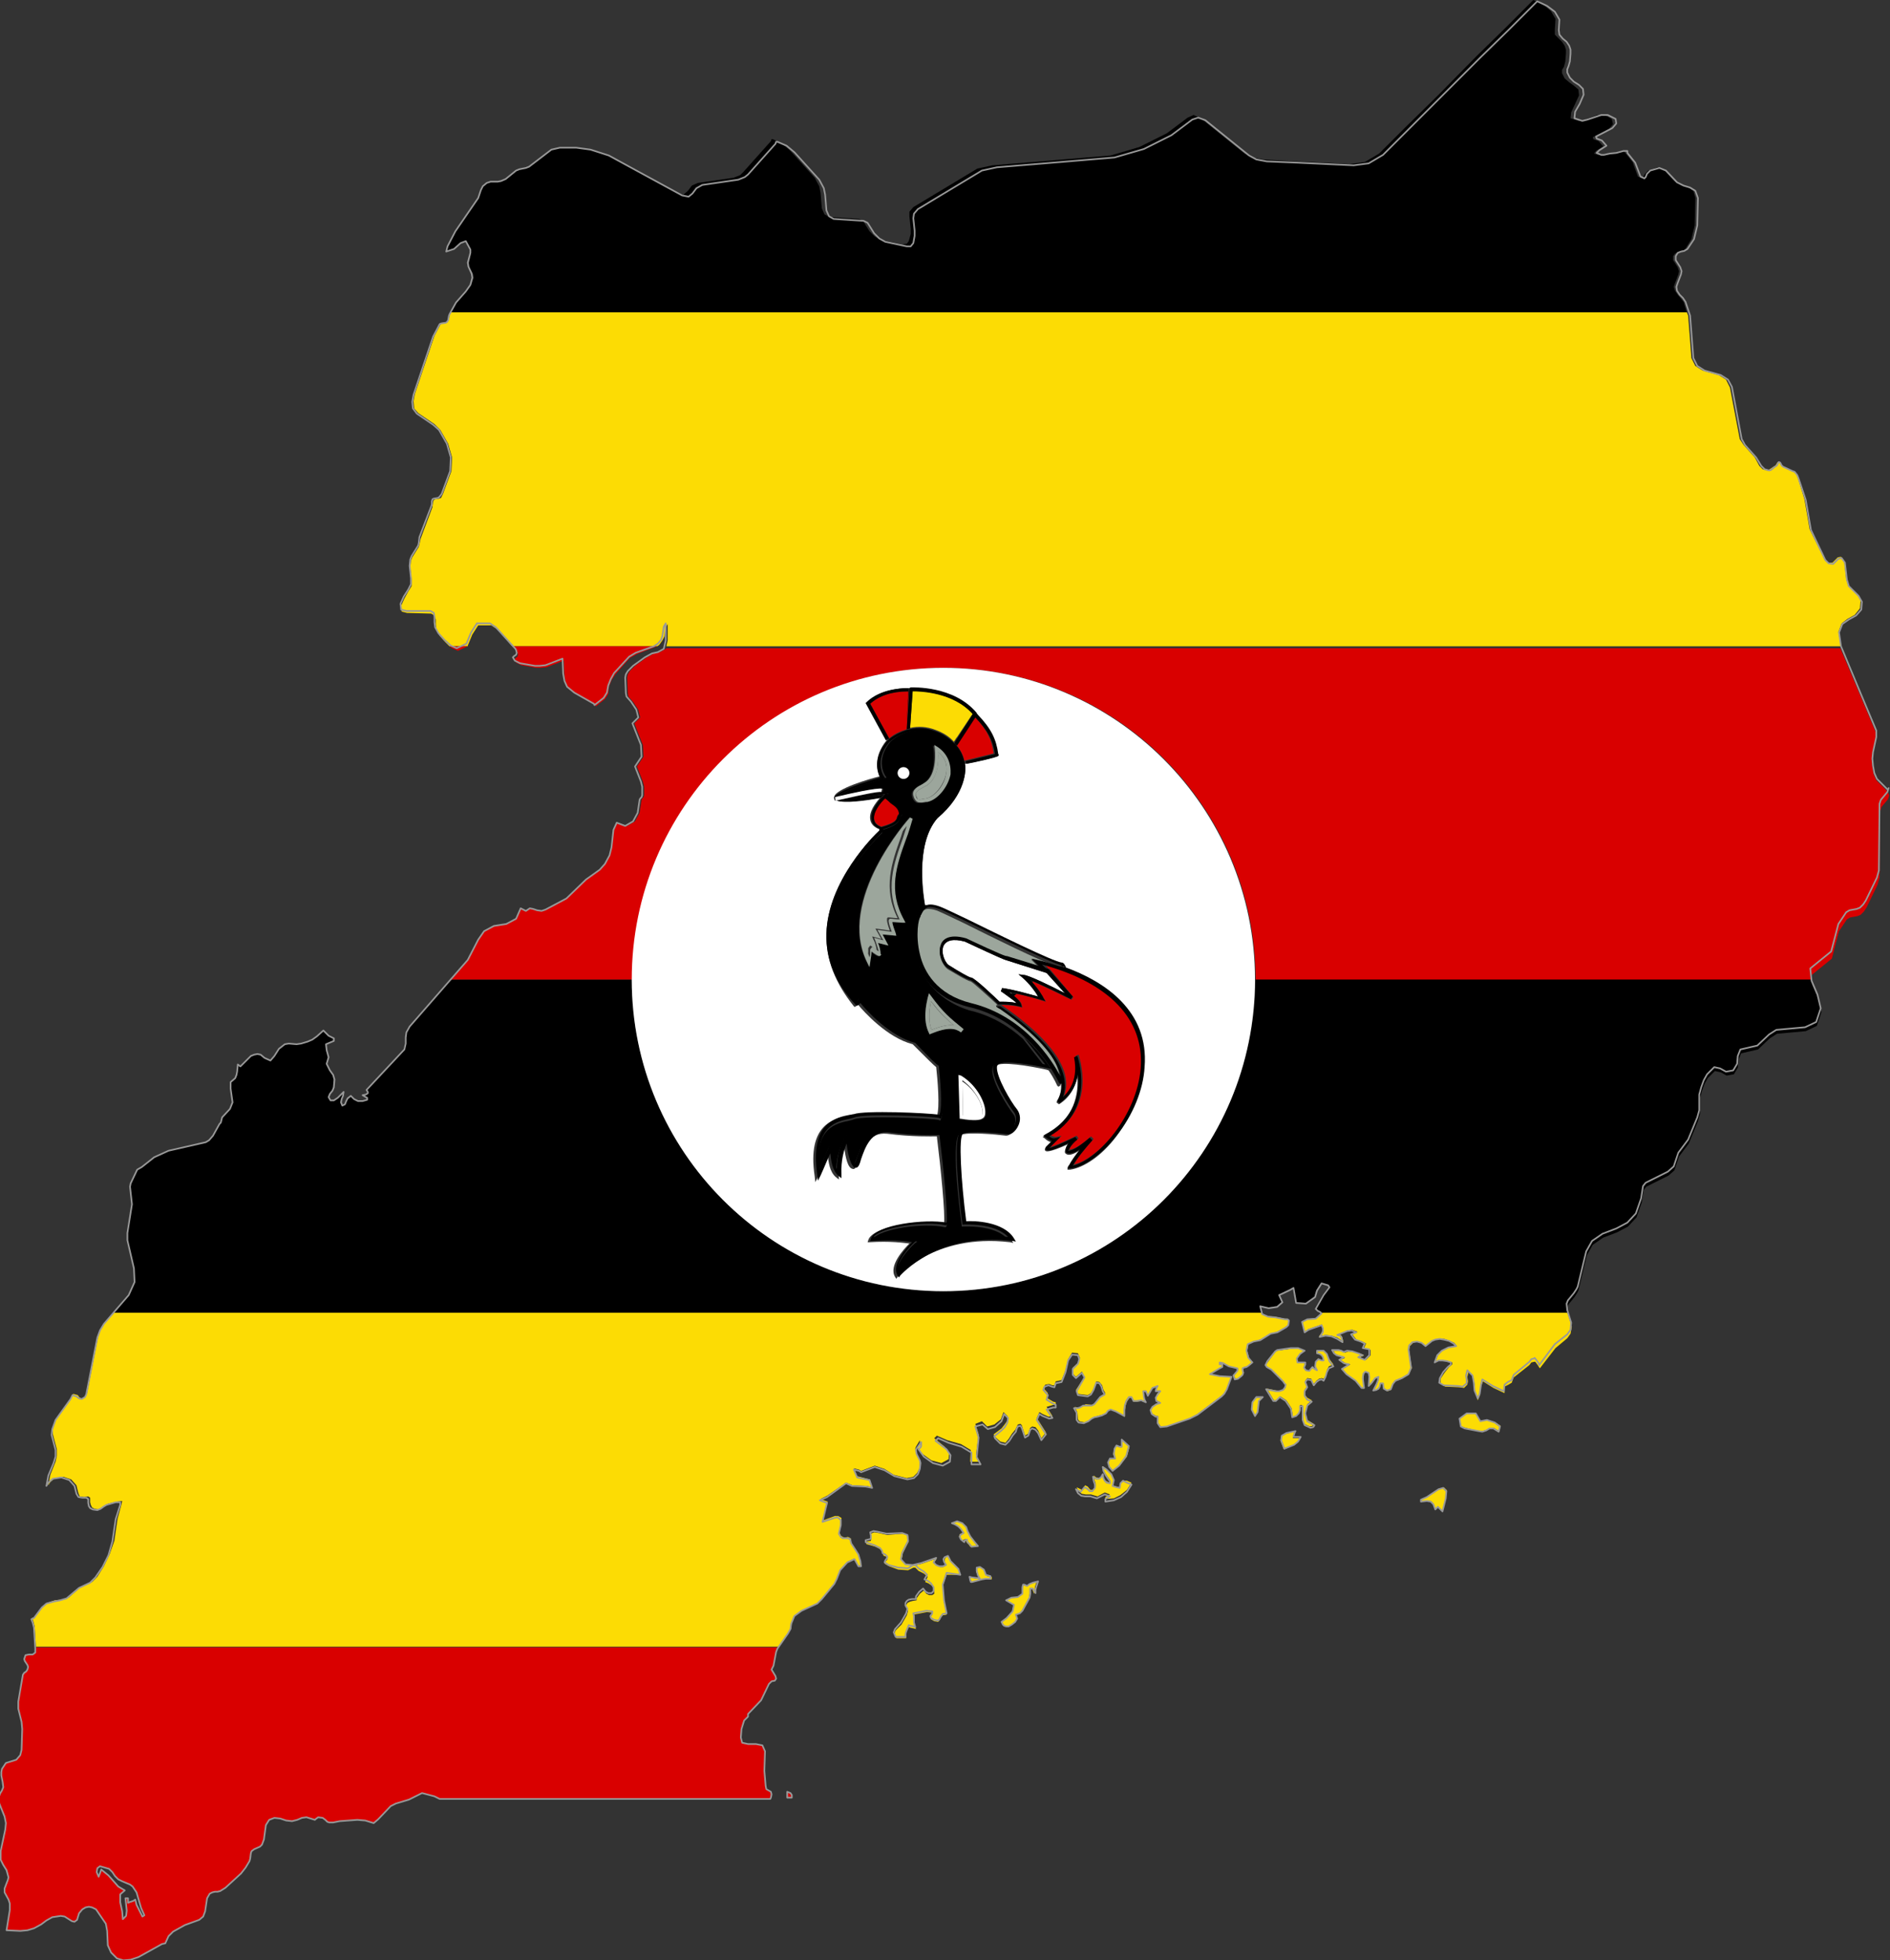 <?xml version="1.0" encoding="utf-8"?>

<svg version="1.2" baseProfile="tiny" xmlns="http://www.w3.org/2000/svg" xmlns:xlink="http://www.w3.org/1999/xlink" x="0px"
	 y="0px" viewBox="275.6 147.1 289.3 300" xml:space="preserve">

<rect x="275.6" y="147.1" width="289.3" height="300" fill="#333333" stroke="none"/>

<g id="Uganda">
	<g>
		<polygon fill="none" points="291.1,433.5 291.2,433.2 292.3,434.1 293.8,435.8 294.8,436.4 294.1,437 294.1,438.2 294.4,439.6
			294.5,440.7 294.9,440.3 295,439.5 294.8,437.5 295.2,437.5 295.2,438.1 295.2,438.2 295.4,438.1 296,438 296.3,437.8
			296.5,438.6 297.4,440.4 297.7,440 297.2,439 296.5,436.6 295.9,435.7 295.5,435.4 294.3,434.9 293.7,434.6 293.2,434.1
			292.8,433.5 292.4,433 290.9,432.7 290.6,433 290.5,433.6 290.8,434.3 		"/>
		<path d="M420,344.7c-26.4,0-47.7-21.4-47.7-47.7h-27.8l-6.3,7.2l-0.5,0.9l-0.1,0.8v0.9l-0.2,0.9l-5.8,6.2l0.2,0.3v0.2l-0.3,0.2
			l-0.5,0.1l0.5,0.3l0.2,0.1v0.3l-0.7,0.2h-0.7l-0.6-0.3l-0.5-0.5l-0.5,0.4l-0.2,0.4l-0.2,0.5l-0.4,0.2l-0.2-0.5l0.1-0.5l0.2-0.5
			l0.1-0.6l-0.9,0.9l-0.6,0.4h-0.5l-0.3-0.5l0.2-0.5l0.4-0.5l0.2-0.5l0.1-1.2l-0.2-0.7l-0.5-0.7l-0.5-1l0.3-1l-0.3-1.1l-0.1-0.9
			l1.2-0.5v-0.4l-0.8-0.4l-0.8-0.8l-1,0.9l-0.7,0.5l-0.7,0.3l-1,0.3l-0.7,0.1l-1.2-0.1l-0.6,0.1l-0.9,0.7l-0.7,1.1l-0.6,0.7
			l-0.9-0.4l-0.6-0.5l-0.5-0.1l-0.5,0.1l-0.5,0.2l-1.6,1.6L312,310l-0.1,1.1l-0.1,0.5l-0.2,0.5l-0.7,0.6l0,1l0.3,2.1l-0.4,1
			l-1.2,1.3l-0.2,0.8l-0.2,0.2l-1,1.8l-0.6,0.7l-0.5,0.3l-5.7,1.3l-2.2,1l-1.9,1.5l-0.7,0.4l-1,2.1l-0.1,0.5l0.3,2.7l-0.7,4.4l0,1.1
			l1,4.3l0.1,2.1l-0.9,2L293,348h175.7l-0.3-1.1l1.3,0.3l1.3-0.2l0.8-0.7l-0.5-1.1l1.7-0.8l0.5-0.3l0.4,2.3l1.5,0.1l1.4-1l0.3-1
			l0.7-1.1l1,0.3l0.2,0.3l-0.9,1.2l-1.2,2.1l0.3,0.3l0.4,0.2l0.2,0.2l0,0h37.7l0-0.8l0.2-0.5l0.9-1.1l0.4-0.6l0.2-0.4l1.3-5.4
			l0.9-1.6l1.6-1.1l2.1-0.8l1.7-0.9l1.3-1.4l0.8-2.3l0.3-1.9l0.4-0.5l3.4-1.7l0.9-0.8l0.7-2.1l1.5-2l1.4-3.4l0.3-1.1l0-2.4l0.3-1.1
			l0.4-1.1l0.5-0.9l1.1-1.1l0.9,0.2l0.9,0.5l1.1-0.2l0.6-1l0.1-1.2l0.4-1l2.6-0.6l1.8-1.7l1.1-0.7l4.4-0.4l1.7-0.8l0.7-2.1l-0.5-2.1
			l-0.9-2.1l-0.1-1.2h-85.1C467.7,323.4,446.4,344.7,420,344.7z"/>
		<polygon points="534,175.8 533,175.5 532,174.9 530.3,173.1 529.3,172.7 527.9,173.2 527.4,173.7 527.1,174.2 526.9,174.4
			526.3,174.1 525.5,171.9 524.3,170.4 524.3,170.2 523.7,170.2 522.6,170.5 521.6,170.6 520.7,170.8 520.2,170.8 519.6,170.6
			519.9,170.2 521,169.5 520.3,168.7 519.5,168.4 519.4,168.1 521.9,166.8 522.5,166.1 522.3,165.3 521.2,164.7 520.1,164.7
			518,165.5 517.2,165.6 516,165.2 516.1,164.3 516.7,163 517.3,161.7 517.2,160.8 516.5,160.2 515.8,159.7 515.1,159.1
			514.7,158.3 514.7,157.8 515,157.3 515.2,156.5 515.3,155.3 515.3,154.7 515.1,154.1 514.7,153.5 514.1,152.9 513.6,152.4
			513.6,151.6 513.7,150 513,148.8 511.8,147.8 510.3,147.1 506,151.4 501.6,155.7 495.7,161.7 490.6,166.7 486.7,170.6
			484.5,171.9 482.2,172.2 473.7,171.8 468.9,171.5 467.2,171.2 466.1,170.6 459.4,165.2 458.3,164.7 457.4,165.1 454.2,167.5
			450,169.6 445.6,170.9 437.2,171.6 427.5,172.4 425.2,172.9 415.4,178.8 414.8,179.5 414.8,180.2 415,182.1 415,182.9 414.7,184
			414.4,184.4 413.7,184.5 410.4,183.8 409.5,183.3 408.7,182.5 407.7,180.9 407.1,180.6 402.5,180.3 401.8,179.9 401.4,179
			401.2,176.6 401,175.6 400.3,174.3 396.5,170.1 395.3,169.1 393.9,168.4 393.7,168.4 393.6,168.7 389.4,173.4 388.9,173.9
			387.9,174.3 382.4,175.1 381.5,175.5 380.9,176.3 380.2,176.9 379.3,176.7 372.5,173 368.1,170.6 366,170 363.9,169.7
			361.4,169.7 360,170 356.6,172.7 356.1,172.9 355.1,173.1 354.6,173.3 353,174.6 352.3,174.9 351.7,175 350.7,174.9 350.1,175.1
			349.6,175.6 349.3,176.2 349.1,176.8 348.9,177.4 345.4,182.5 344.2,184.8 344,185.6 345.1,185.2 346.2,184.3 347,184.1
			347.7,185.3 347.7,185.8 347.4,187.3 347.4,187.9 348,189 348.1,189.6 347.7,190.7 347,191.7 345.5,193.4 344.6,194.9
			533.8,194.9 533.3,193.3 532.9,192.8 532.4,192.2 532,191.6 531.8,191 532,190.4 532.5,189.1 532.6,188.6 532.4,188 531.7,186.9
			531.7,186.3 532,185.9 532.5,185.7 533,185.5 533.5,185.3 534.5,183.7 535,181.6 535.1,177.4 534.8,176.3 		"/>
		<polygon fill="#FCDC04" points="344.5,195.1 344.4,195.4 344.3,196 344.1,196.2 343.9,196.4 343.3,196.5 343.1,196.6 342.1,198.5
			339.1,207.4 338.9,208.5 339,209.6 339.6,210.3 342.1,212 343,212.9 344.2,215 344.8,217.1 344.7,219.2 343.4,222.7 343.1,223.3
			342.8,223.4 342.2,223.5 342,223.6 341.9,223.9 341.8,224.5 341.8,224.7 340,229.5 339.8,230.4 339.7,230.8 338.7,232.4
			338.5,232.9 338.4,233.9 338.6,235.8 338.6,236.8 338.1,237.6 337.5,238.7 337,239.8 337.1,240.7 337.9,240.9 341.6,241
			342.1,241.3 342.3,241.9 342.3,242.7 342.4,243.5 342.9,244.4 343.8,245.4 344.4,246 347.2,246 347.2,245.9 347.9,244.2
			348.8,242.8 350.8,242.8 351.7,243.4 354,246 376.2,246 376.5,245.8 377,245.1 377.3,244.5 377.5,243.1 377.8,242.6 377.8,245.1
			377.6,246 557.4,246 557.4,245.9 557,243.8 557.5,242.5 558.4,241.8 559.5,241.2 560.3,240.2 560.4,239 560,238.1 558.5,236.7
			558.2,235.7 557.9,233 557.4,232.3 556.9,232.4 556.5,232.8 556.1,233.2 555.4,233.2 554.9,232.7 552.6,228.1 551.8,223.5
			550.8,220.2 550.6,219.7 550.2,219.2 549.9,219.2 548.4,218.4 548.3,218.3 548.2,218.2 548.1,218 548,217.9 547.8,217.8
			547.7,217.8 547.4,218.3 547.3,218.4 547.1,218.5 546.5,218.9 546.1,219.1 545.4,218.9 544.9,218.4 544.2,217.1 542.5,215.2
			541.9,214.3 540.4,206.4 539.8,205.2 538.7,204.5 536.2,203.8 535.1,203.1 534.5,201.9 534,195.4 533.8,194.9 344.6,194.9 		"/>
		<polygon fill="#D90000" points="344.8,246.3 345.7,246.7 347.2,246 344.4,246 		"/>
		<path fill="#D90000" d="M377.5,246.4l-0.9,0.5l-0.9,0.2l-1.1,0.6l-1.8,1.3l-0.3,0.3l-0.5,0.5l-0.3,0.5l-0.1,0.5l0.1,2.4l0.1,0.5
			l0.7,0.8l0.8,1.2l0.3,1.2l-0.9,0.9l1.3,3.3l0.1,1.8l-1,1.5l0.9,2.3l0.2,0.8v1.3l-0.1,0.3l-0.2,0.2l-0.1,0.2l-0.3,2l-0.7,1.3
			l-1.2,0.7L370,273l-0.5,1.1l-0.3,2.7l-0.3,1.2l-0.7,1.3l-0.8,0.9l-2.1,1.5l-3,2.9l-3.2,1.7l-0.6,0.2l-0.7-0.1l-0.6-0.2l-0.5-0.1
			l-0.6,0.4l-0.4-0.2l-0.4-0.2l-0.7,1.6l-1.5,0.8l-1.9,0.3l-1.5,0.8l-0.9,1.3l-1.6,3.1l-2.6,3h27.8c0-26.4,21.4-47.7,47.7-47.7
			c26.4,0,47.7,21.4,47.7,47.7h85.1l-0.1-0.6l3.2-2.6l1.1-4.2l1.2-1.8l0.5-0.3l1.1-0.2l0.5-0.2l0.5-0.5l0.4-0.6l1.7-3.5l0.3-1.1
			l0.1-10.2l0.2-0.6l1-1.2l0.2-0.6l-0.3-0.6l-1.2-1.2l-0.5-0.5l-0.4-0.9l-0.2-1.1l-0.1-1.1l0.1-1l0.5-2.3v-1l-2.4-5.7l-3-7.1H377.6
			L377.5,246.4z"/>
		<polygon fill="#D90000" points="354.7,246.7 354.8,246.9 354.9,247.3 354.8,247.6 354.5,247.8 354.4,248 354.6,248.5 355.4,248.9
			357.7,249.3 358.4,249.3 359.3,249.2 361.9,248.2 362,250.5 362.2,251.6 362.6,252.5 363.7,253.3 366.7,255 366.8,255.2
			368.2,254.1 368.7,253.3 368.8,252.2 369.2,251.2 369.8,250.3 372,247.8 373.1,247.2 375.9,246.1 376.2,246 354,246 		"/>
		<polygon fill="#FCDC04" points="445.2,370.9 445.4,371.6 445.9,372.2 447,371.4 448.1,370 448.5,368.5 447.3,367.5 447.3,368.6
			447,368.6 446.5,368.4 446.1,368.9 446,369.7 446.3,370.4 445.4,370.4 		"/>
		<polygon fill="#FCDC04" points="473.7,366.3 473.9,366.1 472.5,366.5 471.7,366.9 471.6,367.6 472.1,368.9 473.5,368.3
			474.2,367.9 474.6,367.2 473.5,367.2 473.6,366.9 		"/>
		<polygon fill="#FCDC04" points="291.6,349.6 291,350.6 290.6,351.7 288.9,360.4 288.7,360.8 288.2,361.1 287.8,361 287.5,360.6
			286.8,360.4 286.5,361 284.2,364.2 283.7,365.7 283.7,366.6 284.3,368.9 284.3,369.9 284.1,370.8 283.3,372.8 283,374.4
			283.3,373.9 284,373.3 285.3,373.1 286.5,373.5 287.3,374.4 287.6,375.6 287.8,376.1 288.5,376.2 289.1,376.1 289.4,376.3
			289.4,377 289.5,377.4 289.7,377.8 290.1,378 290.8,378.1 291.3,377.9 291.7,377.5 292.2,377.2 293.6,376.9 294.3,376.8
			294.2,377.3 293.6,379.5 293.1,382.9 292.4,384.9 291.5,386.8 290.5,388.4 289.7,389.2 287.9,390 286.1,391.6 285,391.9 284,392
			282.8,392.4 282.1,393 280.9,394.6 280.5,394.7 280.7,395.2 280.9,396 281.1,399.1 394.8,399.1 396.3,397 396.7,396.3
			396.8,395.5 397.3,394.3 398.5,393.5 400.8,392.4 401.5,391.7 403.4,389.4 403.7,388.6 404.2,387.3 405.3,386.1 406.4,385.6
			407,386.7 407.4,386.7 407.3,385.9 407,385 406.5,384.2 406.1,383.6 405.9,383.2 405.9,382.8 405.8,382.5 405.4,382.3
			404.9,382.4 404.6,382.3 404.3,382.1 404.1,381.6 404.4,380.3 404.4,379.4 403.9,379.1 403.4,379.1 401.5,379.8 402,377.7
			402.3,376.9 402,376.8 401.2,376.5 402.2,376 405.1,374 406.1,374.4 408.2,374.5 409.1,374.7 408.7,373.5 406.8,373 406.3,371.8
			407.1,372 407.4,372.2 409.5,371.4 411,371.9 412.4,372.8 414.4,373.3 415.4,373.1 416,372.5 416.4,371.7 416.4,370.8
			416.3,370.3 415.8,369.3 415.7,368.8 415.8,368.5 416.4,367.5 416.4,367.8 416.4,368.1 416.3,368.3 416,368.6 416.8,369.6
			418.2,370.6 419.7,371 420.8,370.4 420.9,369.4 420.2,368.5 418.6,367.2 419,366.8 420.6,367.5 422.7,368.1 424.2,369
			424.1,370.8 425.3,370.8 425.6,370.8 425,369.7 425.4,366.6 424.9,365 425.9,364.6 426.7,365.4 427.8,365.1 428.8,364.3
			429.2,363.2 429.8,363.8 429.8,364.5 429.3,365.2 428.9,365.7 427.7,366.6 427.8,366.9 428.7,367.7 429.5,367.9 430,367.3
			430.5,366.5 431,365.9 431.2,365.5 431.4,365.1 431.8,365 432,365.2 432.5,366.8 433,366.5 433.3,365.6 433.6,365.4 434.1,365.5
			434.5,366 435,367.2 435.7,366.3 434.3,364.1 434.7,363.2 435.2,363.5 436.1,363.9 436.7,363.8 435.8,362.4 436.8,362.1
			437.2,362.1 437.2,361.7 436.8,361.6 435.8,361 436,360.3 435.3,359.5 435.6,359 436.2,358.9 436.7,359.1 437,359.1 437.2,358.5
			438.1,358.3 438.7,356.8 439.1,355.1 439.7,354.1 440.6,354.2 440.9,354.9 440.7,355.6 439.8,356.4 439.8,357.3 440.3,357.8
			441.2,357 441.6,357.8 440.3,359.8 440.5,360.4 442.1,360.6 442.6,360.3 443,359.6 443.4,358.5 443.9,358.6 444.3,359.1
			444.5,359.8 444.8,360.3 444.1,360.7 443.2,361.8 442.8,362.1 441.8,362 441.6,362.1 441,362.4 440.6,362.5 440.1,362.4
			440.5,363.2 440.6,364.3 440.8,364.6 441.7,364.8 442.3,364.5 442.8,364.1 443.2,363.9 443.6,363.8 444.3,363.6 444.9,363.4
			445.2,363 445.6,362.8 446.4,363.1 447.8,363.9 447.8,362.9 447.9,362.2 448.1,361.6 448.5,361 448.8,361 449.1,361.6
			449.6,361.6 450.3,361.5 451,361.7 450.8,361.3 450.7,360.9 450.6,359.9 451,359.9 451.3,360.6 452,359.4 452.8,359.2
			452.7,359.4 452.6,359.5 452.4,359.9 453,359.9 453.2,359.9 452.7,360.4 452.5,361 452.6,361.4 453.2,361.7 452.6,361.9
			452,362.3 451.7,362.8 451.9,363.4 452.6,363.8 452.8,363.8 452.9,363.9 452.8,364.8 453.3,365.4 454.3,365.4 457.8,364.1
			458.9,363.5 462.6,360.7 463,360.3 463.4,359.7 464.1,357.8 462.3,357.7 460.8,357.4 462.3,356.5 462.7,356.3 462.7,355.9
			462.3,355.9 462.3,355.6 462.8,355.8 463.7,356.2 465.1,356.5 465.1,356.8 464.5,357.6 464.7,358.2 465.2,358 465.7,357.6
			465.9,357.4 466,357.1 465.9,356.8 465.9,356.4 466.1,356.3 466.5,356.2 466.8,356.1 467.4,355.6 466.8,354.9 466.5,353.8
			466.7,352.8 467.5,352.4 468.5,352.1 470.2,351.2 471.1,350.9 471.3,350.8 472.5,350.1 472.8,349.8 472.8,349.1 472.6,348.9
			472.2,348.9 470.7,348.6 469.6,348.5 468.7,348.1 468.7,348 293,348 		"/>
		<polygon fill="#FCDC04" points="501.9,366.1 502.5,366.1 503.2,365.9 503.7,365.6 504.2,365.6 505.1,366.1 505.3,365.3
			504.4,364.7 503.2,364.4 502.2,364.6 501.5,363.4 500.1,363.4 499,364.2 499.3,365.4 499.9,365.6 		"/>
		<polygon fill="#FCDC04" points="470.8,354 469.7,355.5 469.3,356 469.6,356.3 470.2,356.7 472,358.5 472.2,358.9 472.4,359
			472.4,359.4 472.1,359.8 471.5,360 471,359.9 469.5,359.6 470.6,361.4 470.9,361.4 471.6,360.8 472.5,361.4 473.3,362.6
			473.5,363.9 474.1,363.7 474.4,363.3 474.6,362.8 474.6,362.1 474.9,362.1 474.9,364.2 475.2,365 476.1,365.4 476.5,365.3
			476.6,365.2 476.7,365 475.7,364.4 475.4,363.2 475.7,362 476.4,361.4 475.7,361 475.3,360.5 475.3,359.8 475.7,359.2
			475.4,358.4 475.7,358 476.3,358.1 476.7,358.9 477.1,358.4 477.5,358.1 477.9,358 478.2,358.1 478.6,357.5 478.7,356.8
			479,356.2 479.7,355.9 479.1,355.1 478.7,354.3 478.1,353.8 477.1,353.8 477.1,354.2 477.5,354.3 477.9,354.5 478.1,354.8
			478.2,355.3 477.9,355.3 477.4,355 477,355.4 476.9,356.1 477.1,356.7 476.7,356.5 476.6,356.5 476.4,356.3 475.9,356.9
			475.4,356.8 475.2,356.4 475.3,356 475.3,355.6 474.2,355.6 474.1,355 474.6,354.3 475.3,353.8 474.3,353.4 473.2,353.5
			471.1,353.8 		"/>
		<polygon fill="#FCDC04" points="495,377.2 495.3,378 495.7,377.6 496.4,378.3 496.9,376.3 497.1,375.2 496.6,374.7 495.8,375
			494.1,376.1 493.2,376.5 493.2,376.9 494,376.8 494.6,376.8 		"/>
		<polygon fill="#FCDC04" points="477,348.8 475.7,349 474.9,349.3 475.3,350.9 475.9,350.5 477.9,349.8 478.1,350.3 478,350.8
			477.8,351.2 477.5,351.6 478.5,351.4 479.4,351.5 480.3,351.8 481.2,352.4 481.1,351.9 481,351.6 480.8,351.4 480.4,351.3
			481.9,350.7 482.6,350.6 483.4,350.9 482.6,351.3 483.2,352.1 484.1,352.4 484.7,352.7 484.4,353.4 485.4,353.7 485.4,354.5
			484.7,355.2 483.7,354.9 484,354.7 484.4,354.5 483.7,354.2 482.8,354 482,353.9 481.5,354.1 481.1,353.9 480.7,353.8
			479.7,353.8 480,354.3 480.4,354.5 481.5,354.9 480.8,355.2 481.5,355.7 481.8,355.8 482.3,355.9 481.1,356.6 481.8,357.5
			483.2,358.5 484.1,359.6 484.4,359.6 484.3,358.1 484.4,357.3 484.6,357 485.1,357.2 485.2,357.8 485.2,359.2 485.6,358.8
			486.2,358 486.6,357.7 486.6,358.3 486.4,358.9 485.9,359.9 486.3,359.8 486.7,359.7 486.8,359.3 486.9,358.8 487.3,358.8
			487.4,359.7 488,360 488.5,359.8 488.8,359 489.2,358.5 490.2,358.1 491.2,357.5 491.7,356.5 491.3,353.7 491.4,353.1
			491.9,352.6 492.5,352.4 493.2,352.6 493.9,353.1 494.8,352.3 495.3,352.1 496.1,352 496.7,352 497.5,352.3 498.2,352.6
			498.6,353.1 497.4,353.3 496.4,353.8 495.7,354.5 495.3,355.6 495.9,355.3 496.6,355.3 497.2,355.4 497.9,355.6 497.9,355.9
			497.4,356.3 496.7,357.2 496.1,358.1 496.1,358.8 496.8,359.3 499,359.4 499.7,359.5 500.2,359 500.3,358.5 500.2,357.8
			500.4,357 501.1,357.8 501.3,358.9 501.4,360.1 501.8,361.4 502.1,360.7 502.3,359.3 502.6,358.5 504.2,359.5 505.9,360.3
			505.9,359.3 506.5,359 507,358.7 507.3,357.9 509.7,356 510,355.6 510.4,355.5 510.5,355.5 510.6,355.5 510.9,355.9 511.1,356.2
			511.3,356.5 513.7,353.4 515.5,351.9 516,351.2 516.2,350.1 515.6,348.2 515.5,348 477.9,348 		"/>
		<polygon fill="#FCDC04" points="468.2,361.6 468.8,361 467.9,361 467.3,361.7 467.2,362.9 467.7,363.9 468.1,363.3 		"/>
		<polygon fill="#FCDC04" points="424.5,388.6 424.1,388.4 424.2,388.9 424.4,389.2 424.6,389.2 426.1,388.8 426.7,388.7
			427.4,388.8 427.4,388.4 426.7,388.3 426.4,387.8 426.2,387.3 425.6,386.9 425.1,387.1 425,387.6 425.3,388.3 425.6,388.8
			425.2,388.7 		"/>
		<polygon fill="#FCDC04" points="408.2,383 408.2,383.4 409.6,383.8 410.4,384.2 410.7,384.6 410.8,385.1 410.9,385.2 411.2,385.3
			411.4,385.6 411.4,385.8 411.1,386.1 411,386.4 411.7,386.8 413.1,387.3 414.6,387.4 415.4,387 415.7,387 416.2,387.5 417,387.9
			417.6,388.4 417.2,389.2 417.7,389.4 418.3,389.8 418.6,390.4 418.6,391 418.3,391.2 417.8,391.2 417.4,391 417,390.5 416.4,391
			415.9,391.7 415.9,392 415.3,392.1 414.9,392.2 414.5,392.4 414.3,392.8 414.3,393.1 414.6,393.6 414.4,394.3 413.6,395.7
			412.7,396.6 412.5,397.1 412.8,397.8 414.3,397.8 414.3,397.5 414.3,397 414.7,396.1 415,396.2 415.5,396.3 415.8,396.4
			415.6,395.7 415.6,394.7 415.4,394.2 417.5,393.8 418.3,393.9 418.3,394.2 418,394.6 418.1,394.9 418.6,395.2 419.2,395.3
			419.4,395.1 419.6,394.7 419.9,394.3 420.5,394.2 420.1,392.3 419.9,389.8 420.5,388.1 422.6,388.1 422.4,387.2 421.2,386
			420.8,385.2 420.4,385.4 420.2,385.7 420.2,386.1 420.5,386.6 420,386.9 419.5,386.9 419,386.7 418.6,386.2 419,385.6
			416.7,386.4 415.4,386.7 414.3,386.6 413.6,385.9 413.8,384.8 414.7,383 414.6,382.1 413.8,381.8 411.4,382 410.1,381.7
			409.4,381.6 408.9,381.8 409,382.4 408.9,382.9 		"/>
		<polygon fill="#FCDC04" points="442.5,375.1 442.1,374.6 441.7,374.4 441.2,375.1 440.4,374.7 440.7,375.3 441.2,375.7
			441.8,375.8 442.6,375.8 443.6,376.1 444.7,375.5 445.5,375.8 444.8,376.2 444.8,376.5 446.1,376.4 447.1,375.9 448.1,375.1
			448.8,374 448.1,373.7 447.5,373.7 447.1,374 447,374.7 446.5,374.6 445.9,374.4 446.1,373.5 445.7,372.6 445,371.9 444.4,371.5
			444.5,372.1 444.8,372.6 445.5,373.6 445.5,374 445,373.8 444.6,373.5 444.5,373.1 444.4,372.6 444.2,373 443.8,373.3
			443.4,373.2 443,372.9 443.1,373.5 443.3,374.1 443.3,374.6 443,375.1 		"/>
		<polygon fill="#FCDC04" points="424.2,382.2 423.7,381.4 423.5,380.8 422.9,380.2 422,379.9 421.2,380.2 421.7,380.3 422.2,380.6
			422.6,381 423,381.6 422.5,381.9 422.4,382.2 422.6,382.6 423,383 423.1,382.7 423.2,382.7 423.4,382.6 423.5,383 423.6,383.2
			423.9,383.5 424.1,383.8 425.1,383.7 424.8,383.1 		"/>
		<polygon fill="#FCDC04" points="429.6,394.7 428.9,395.3 429,395.7 429.2,395.9 429.5,396 429.9,396.1 430.4,395.8 431,395.4
			431.3,394.8 431,394.2 431.6,394 432,393.6 433.1,391.6 433.2,391 433.2,390.3 433.6,390.3 433.9,391 434,390.5 434,390
			434.3,389.1 433.5,389.4 433.2,389.5 432.8,389.9 432.4,389.7 432.2,389.7 432.1,390.1 432.1,390.8 432.1,391 431.4,391.5
			430.4,391.6 429.5,392 430.8,392.7 430.5,393.7 		"/>
		<polygon fill="#D90000" points="396.6,421.5 396.1,421.3 396.2,422.2 396.1,422.2 396.8,422.2 396.8,421.9 		"/>
		<path fill="#D90000" d="M281.1,399.2L281,400l-0.4,0.3l-0.6,0l-0.5,0.1l-0.2,0.6l0.1,0.3l0.4,0.6l0.1,0.3l-0.1,0.4l-0.2,0.3
			l-0.3,0.2l-0.2,0.3l-0.7,4.1l0,1.1l0.5,2l0.1,1.1l-0.1,3.2l-0.2,0.8l-0.6,0.7l-1.6,0.5l-0.6,0.9l-0.1,0.5l0,0.5l0.2,1l0.1,0.8
			l-0.2,0.5l-0.3,0.5l-0.2,0.6l0.1,0.9l0.8,2l0.2,1l-0.1,1l-0.7,3.3l0,1.3l0.4,0.8l0.5,0.8l0.3,1.1l-0.1,0.4l-0.5,1.3l0,0.6l0.6,1.1
			l0.2,0.6l0,1l-0.5,3.1l2.1,0.1l1.1-0.1l1-0.3l1.1-0.6l0.8-0.6l0.9-0.5l1.3-0.2l0.6,0.1l1.1,0.7l0.4,0.1l0.4-0.3l0.3-1l0.5-0.6
			l0.5-0.3l0.5-0.1l0.5,0.1l0.6,0.3l1.5,2.2l0.2,1.1l0.1,2.2l0.5,1.1l0.9,0.9l1,0.3l1.1-0.1l1.2-0.4l3.6-2l0.5-0.1l0.5-1.1l0.7-0.7
			l1.8-1l2.2-0.8l0.6-0.5l0.3-0.8l0.3-2l0.4-0.7l0.4-0.2l0.4-0.1l0.4,0l0.4-0.1l0.8-0.5l2.4-2.2l0.7-0.9l0.6-1l0.1-0.4l0.1-0.8
			l0.1-0.3l0.4-0.3l0.9-0.4l0.3-0.3l0.3-0.8l0.3-2.2l0.5-0.8l0.8-0.3l0.9,0.1l0.9,0.3l0.9,0.1l0.8-0.2l0.7-0.3l0.7-0.1l1.3,0.4l0,0
			l0.1-0.1l0.4-0.3l0.7,0.1l0.4,0.3l0.3,0.3l0.3,0.1l0.6,0l1-0.2l2.7-0.2l1.2,0.1l1.3,0.4l0.7-0.6l1.9-2l0.8-0.4l2-0.6l2-1l1.9,0.5
			l0.8,0.4h50.6l0.1-0.2l0.1-0.5l-0.1-0.4l-0.7-0.4l-0.1-0.5l-0.2-2.3l0.1-3l-0.4-0.9l-1-0.2l-1.2,0l-0.9-0.2l-0.2-0.8l0.1-1.3
			l0.4-1.3l0.6-0.6l0-0.4l2-2.1l1.2-2.5l0.4-0.4l0.5-0.1l0.2-0.3l-0.1-0.4l-0.6-1L394,402l0.4-2.1l0.2-0.5l0.2-0.2H281.1
			L281.1,399.2z M290.6,433l0.4-0.3l1.4,0.4l0.5,0.5l0.4,0.6l0.5,0.5l0.6,0.3l1.2,0.5l0.4,0.3l0.6,0.9l0.7,2.4l0.5,1.1l-0.4,0.3
			l-0.9-1.8l-0.2-0.8L296,438l-0.6,0.2l-0.2,0.1l0-0.2l0-0.5h-0.4l0.2,1.9l-0.1,0.8l-0.5,0.5l-0.1-1.2l-0.3-1.4V437l0.7-0.6l-1-0.6
			l-1.5-1.7l-1.1-0.9l-0.1,0.3l-0.3,0.8l-0.3-0.7L290.6,433z"/>
		<path fill="#FFFFFF" d="M420,344.7c26.4,0,47.7-21.4,47.7-47.7s-21.4-47.7-47.7-47.7c-26.4,0-47.7,21.4-47.7,47.7
			S393.6,344.7,420,344.7z M402.1,290c0.2-8.1,7.3-15,8.1-15.8l0-0.2c-0.8-0.3-1.3-0.8-1.4-1.5c-0.2-1.2,0.8-2.5,1.5-3.3
			c-2,0.3-5.6,0.8-6.7,0.4c0,0-0.1,0-0.1,0l0-0.1c0,0-0.1,0-0.1-0.1c-0.1-0.1-0.2-0.3-0.1-0.4c0.3-1.2,5.3-2.7,7-3.1
			c-0.4-0.8-1.1-2.9,1-5.5l-3.1-5.7l0.1-0.1c1.4-1.4,3.7-2.2,6.6-2.2h0.1c0.3,0,6.6-0.3,10.1,3.9c0,0,0.1,0.1,0,0.2
			c2,2.2,2.8,3.7,3.1,6l0.1,0.1l-0.1,0.2c-0.1,0.2-3.7,1-4.9,1.2c0.2,0.8,0.2,4.6-4.2,8.3c-3.6,4.1-2,12.5-1.9,13.4
			c0.6-0.2,1.5,0,2.6,0.5c0.7,0.3,1.9,0.9,3.4,1.6c4.9,2.4,13.2,6.5,14.6,6.7c0.3,0,0.5,0.3,0.7,0.8c6,2.3,12.8,6.7,12.2,15.3
			c-0.3,3.5-1.9,7.3-4.3,10.5c-2.2,2.9-4.9,4.7-7,5c0,0,0,0-0.1,0c0,0,0,0-0.1,0l-0.2,0l0-0.4l0.1,0c0.4-0.7,1-1.6,1.7-2.5
			c-0.8,0.5-1.4,0.7-1.8,0.6c-0.3-0.1-0.4-0.3-0.4-0.3l0-0.1l0-0.1c0-0.1,0.1-0.5,0.5-1.1c-3.1,1.4-3.4,1.1-3.5,1
			c-0.1-0.1-0.1-0.3,0-0.4l0,0l0.9-0.9c-0.3-0.1-0.6-0.2-1-0.6l-0.3-0.2l0.3-0.2c4.7-2.5,5.2-6.5,5-9.2c-0.2,1.4-0.9,3.2-2.8,4.4
			l-0.4-0.3c0.5-0.8,0.8-1.7,0.7-2.9c-0.1,0.2-0.1,0.4-0.2,0.4l-0.2,0.1l-0.2-0.2c0,0-0.4-1-1.3-2.3l-0.3-0.1
			c-2.7-0.6-7-1.3-7.8-0.6c-0.1,0.1-0.2,0.2-0.2,0.4c-0.2,1.5,2.1,5.3,3.1,6.5c0.5,0.7,0.6,1.6,0.1,2.6c-0.3,0.6-0.8,1.2-1.4,1.2
			c-1.6-0.2-5.9-0.6-7-0.1c-0.7,0.3-0.3,7.2,0.5,13.4c1.1,0,5.7,0,7.3,2.6l0.3,0.5l-0.5-0.1c-5.9-0.7-10.2,0.7-12.9,2.1
			c-2.8,1.5-4.3,3.1-4.3,3.2l-0.2,0.3l-0.2-0.3c-1-1.7,1.3-4.2,2.2-5.1c-0.9-0.1-2.9-0.4-6.1-0.2l-0.3,0l0.1-0.3
			c0.6-2.2,8.3-3.1,11.6-2.5c0.2-1.5-0.5-8.6-1.1-13.4c-0.8,0-3.8,0.1-7.6-0.4c-2.9-0.3-3.8,2.4-4.4,4.1c-0.3,0.8-0.4,1.2-0.7,1.3
			c-0.1,0-0.2,0-0.4-0.1c-0.7-0.4-1-2.4-1.1-3.6c-0.4,0.9-1,2.6-0.8,4.7l0,0.6l-0.5-0.4c-0.9-0.8-1.1-2.3-1.2-3.4
			c-0.4,0.8-0.9,2.1-1.5,3.4l-0.4,0.8l-0.1-0.9c-1.2-8,3-8.8,5-9.2c0.3,0,0.5-0.1,0.6-0.1c1.6-0.6,11.2-0.2,13.1,0.1
			c0.5-1.3,0.1-5.7-0.1-7.5c-0.4-0.3-1.3-1.2-3.6-3.5c-3.9-1-7.5-5-8.4-6.1c-0.2,0.3-0.3,0.3-0.3,0.3l-0.2,0.1l-0.1-0.1
			C403.5,297.6,402,294,402.1,290z"/>
		<path fill="#D90000" d="M408.8,254.8l2.9,5.3c0.8-0.7,1.7-1.1,2.7-1.4c0.1-2.1,0.3-4.9,0.3-5.8
			C412.1,252.9,410.1,253.6,408.8,254.8z"/>
		<path d="M411.7,260.1l-2.9-5.3c1.3-1.2,3.3-1.9,5.8-1.9c0,0.9-0.2,3.7-0.3,5.8c0,0,0,0,0,0l0.4-6.3l0.2,0c0,0,0,0,0,0h-0.1
			c-2.9,0-5.2,0.8-6.6,2.2l-0.1,0.1l3.1,5.7c0,0,0,0,0.1-0.1C411.4,260.2,411.6,260.2,411.7,260.1z"/>
		<path fill="#FCDC04" d="M424.5,256.3c-3-3.3-8.1-3.5-9.2-3.5l-0.4,5.7c1.3-0.3,2.6-0.2,3.9,0.3c1.1,0.4,2.1,1,2.8,1.8
			c0.2-0.2,0.3-0.5,0.5-0.7L424.5,256.3z"/>
		<path d="M414.8,252.4l-0.4,6.3c0.2,0,0.3-0.1,0.5-0.1l0.4-5.7c1.1,0,6.2,0.1,9.2,3.5l0.2-0.4l0.2,0.2c0.1,0.1,0.1,0.2,0.2,0.2
			c0-0.1,0-0.1,0-0.2c-3.5-4.2-9.8-3.9-10.1-3.9c0,0,0,0,0,0L414.8,252.4z"/>
		<path d="M421.6,260.7C421.6,260.7,421.6,260.7,421.6,260.7l0.5-0.7C422,260.2,421.8,260.4,421.6,260.7z"/>
		<path fill="#D90000" d="M424.8,256.8l-2.8,4.3c0.6,0.7,1,1.5,1.2,2.4c0.8-0.2,3.7-0.9,4.5-1.1
			C427.4,260.3,426.7,258.8,424.8,256.8z"/>
		<path d="M424.7,256l-0.2,0.4l-2.3,3.6l-0.5,0.8c0.1,0.1,0.2,0.3,0.4,0.4l2.8-4.3c1.9,2,2.7,3.5,3,5.6c-0.8,0.2-3.7,0.9-4.5,1.1
			c0,0.1,0.1,0.2,0.1,0.3l0,0c0,0,0,0.1,0,0.1c1.2-0.2,4.7-1,4.9-1.2l0.1-0.2l-0.1-0.1c-0.3-2.3-1.1-3.9-3.1-6
			c-0.1-0.1-0.1-0.2-0.2-0.2L424.7,256z"/>
		<path d="M415.7,293c-0.6-2.7-0.2-5.3,0.3-5.9c0-0.1,0.1-0.1,0.1-0.2c0.2-0.4,0.4-0.8,0.8-1.1l0,0l0-0.1c-0.1-0.4-1.9-9.4,2-13.9
			c3.9-3.2,4.2-6.7,4.1-7.6l0,0l0-0.3c-0.3-2-2-3.8-4.2-4.6c-2.5-0.9-5-0.4-6.9,1.3c-2.4,2.9-0.8,5.2-0.8,5.2l0.2,0.3l-0.4,0.1
			c-3.2,0.9-6.5,2.1-6.9,2.8c1.6-0.4,6.1-1.4,6.8-1.2l-0.1,0.5c-0.4-0.1-2.9,0.4-5.5,1c1.4,0,3.8-0.3,6-0.7l0.1-0.1l0,0.1
			c0,0,0,0,0,0l0.3-0.1l-0.1,0.4c0.2,0.2,0.5,0.4,0.7,0.6c0.7,0.5,1.5,1.1,1.5,2.2l0,0.1l-0.1,0.1c-0.2,0.2-0.2,0.3-0.3,0.5
			c-0.2,0.6-0.6,1.1-2.6,1.7l-0.1,0.5l-0.1,0.1c-0.1,0.1-7.8,7.2-8,15.5c-0.1,3.8,1.3,7.2,4.2,10.3c0.1-0.1,0.1-0.2,0.2-0.3l0.2-0.3
			l0.2,0.3c0,0.1,4.2,5.1,8.4,6.2l0.1,0l0,0.1c3,3.1,3.6,3.5,3.7,3.6l-0.1,0.1l0.2-0.1l0.1,0.2l-0.1,0.1c0.1,1.2,0.7,6.7,0,8
			l-0.1,0.2l-0.2-0.1c-1-0.3-11.5-0.7-13-0.1c-0.2,0.1-0.4,0.1-0.7,0.2c-1.9,0.4-5.4,1-4.7,7.7c0.9-2,1.6-3.7,1.6-3.7l0.5,0.1
			c0,0-0.1,2.3,0.6,3.6c0-3,1.3-4.9,1.3-5l0.4-0.6l0.1,0.8c0.1,1.4,0.5,3.5,0.9,4c0.1-0.2,0.2-0.6,0.4-1c0.6-1.7,1.6-4.9,4.9-4.5
			c4.4,0.5,7.7,0.4,7.7,0.4l0.2,0l0,0.2c0.2,1.3,1.5,12.9,1,14.1l-0.1,0.2l-0.2,0c-3.1-0.7-9.8,0.2-11,1.8c0.7,0,1.4-0.1,2-0.1
			c2.8,0,4.2,0.3,4.3,0.4l0.5,0.1l-0.4,0.3c-0.9,0.8-3,3.1-2.6,4.5c0.6-0.6,2-1.8,4.2-3c2.6-1.4,6.9-2.8,12.6-2.2
			c-1.9-2.2-6.7-1.9-6.8-1.9l-0.2,0l0-0.2c-0.4-3.1-1.7-13.4-0.2-14.1c1.4-0.7,7,0,7.3,0c0.2,0,0.6-0.4,0.9-0.9
			c0.1-0.3,0.5-1.3-0.1-2c-0.7-0.9-3.4-5-3.2-6.9c0-0.3,0.2-0.6,0.4-0.7c1.1-0.9,5.7,0,7.6,0.3l-3.3-4.2c-2.1-1.9-4.8-3.6-8.3-4.4
			C418.4,299.9,416.4,296,415.7,293z M420.9,265.7c-0.4,2-2,3.9-3.5,4.2l-0.1,0c-0.3,0.1-0.6,0.1-0.9,0.1c-0.2,0-0.4,0-0.6-0.1
			c-0.3-0.2-0.5-0.5-0.6-1c-0.2-0.9,0.8-1.4,1.4-1.7c0.1-0.1,0.3-0.1,0.3-0.2c2.2-1.2,1.6-5.3,1.6-5.3l-0.1-0.5l0.5,0.3
			C420.6,262.4,421.2,263.9,420.9,265.7z M413,265.4c0-0.5,0.4-0.9,0.9-0.9c0.5,0,0.9,0.4,0.9,0.9c0,0.5-0.4,0.9-0.9,0.9
			C413.4,266.3,413,265.9,413,265.4z M414.8,272.2l0.4,0.2c-0.3,1.1-0.7,2.1-1,3.1c-1.4,4-2.8,7.9-0.3,12.4l0.2,0.4l-0.5,0
			c-0.3,0-1.1-0.1-1.5-0.1c0.1,0.3,0.3,1.1,0.5,1.7l0.1,0.4l-2.1-0.2l0.9,1.7l-1.6-0.4c0.2,0.5,0.4,1.3,0.4,1.7l0.1,0.1l-0.2,0.2
			c-0.2,0.2-0.9-0.3-1.3-0.7c0,0,0,0,0,0.1c0,0.4-0.1,0.9-0.2,1.6l-0.1,0.7l-0.3-0.7C403.4,284.9,414.7,272.3,414.8,272.2z
			 M418.1,305.3l-0.2,0.1l-0.1-0.2c-1-2-0.4-4.4-0.2-5.4l0.2-0.7l0.3,0.4c1.9,2.5,2.8,3.3,5,5.1l-0.3,0.4
			C422,304.5,420.8,304.1,418.1,305.3z M426.5,317.5c0,0.6-0.3,0.8-0.5,0.9c-0.4,0.1-0.8,0.2-1.3,0.2c-0.9,0-1.8-0.2-1.9-0.2l-0.2,0
			l-0.2-6.7l0.4,0.2C425.3,313.3,426.6,316.1,426.5,317.5z"/>
		<path d="M406.8,301l0.2-0.1c0,0,0.1-0.1,0.3-0.3c0.9,1.1,4.5,5.1,8.4,6.1c2.3,2.4,3.2,3.3,3.6,3.5c0.2,1.9,0.6,6.2,0.1,7.5
			c-1.8-0.3-11.5-0.7-13.1-0.1c-0.2,0-0.4,0.1-0.6,0.1c-2,0.4-6.2,1.1-5,9.2l0.1,0.9l0.4-0.8c0.6-1.3,1.1-2.6,1.5-3.4
			c0.1,1.1,0.3,2.6,1.2,3.4l0.5,0.4l0-0.6c-0.1-2.1,0.4-3.8,0.8-4.7c0.1,1.2,0.5,3.1,1.1,3.6c0.1,0.1,0.2,0.1,0.4,0.1
			c0.3-0.1,0.5-0.5,0.7-1.3c0.6-1.7,1.5-4.5,4.4-4.1c3.8,0.5,6.7,0.4,7.6,0.4c0.6,4.8,1.3,11.9,1.1,13.4c-3.2-0.6-11,0.3-11.6,2.5
			l-0.1,0.3l0.3,0c3.3-0.2,5.3,0,6.1,0.2c-0.9,0.9-3.2,3.4-2.2,5.1l0.2,0.3l0.2-0.3c0,0,1.5-1.7,4.3-3.2c2.6-1.4,7-2.8,12.9-2.1
			l0.5,0.1l-0.3-0.5c-1.6-2.6-6.2-2.7-7.3-2.6c-0.8-6.2-1.2-13-0.5-13.4c1.1-0.5,5.4-0.1,7,0.1c0.5,0,1.1-0.6,1.4-1.2
			c0.5-0.9,0.4-1.9-0.1-2.6c-1-1.2-3.2-5-3.1-6.5c0-0.2,0.1-0.3,0.2-0.4c0.8-0.7,5.1,0,7.8,0.6l0.3,0.1c-0.9-1.4-2.3-3.2-4.2-4.9
			l3.3,4.2c-1.8-0.4-6.5-1.2-7.6-0.3c-0.2,0.2-0.3,0.4-0.4,0.7c-0.2,1.9,2.5,6,3.2,6.9c0.6,0.8,0.2,1.7,0.1,2
			c-0.3,0.6-0.7,0.9-0.9,0.9c-0.2,0-5.8-0.7-7.3,0c-1.4,0.7-0.2,11,0.2,14.1l0,0.2l0.2,0c0.1,0,4.8-0.3,6.8,1.9
			c-5.7-0.6-10,0.9-12.6,2.2c-2.2,1.2-3.6,2.4-4.2,3c-0.4-1.4,1.7-3.7,2.6-4.5l0.4-0.3l-0.5-0.1c-0.1,0-1.4-0.4-4.3-0.4
			c-0.6,0-1.3,0-2,0.1c1.2-1.5,7.9-2.5,11-1.8l0.2,0l0.1-0.2c0.5-1.2-0.9-12.8-1-14.1l0-0.2l-0.2,0c0,0-3.3,0.2-7.7-0.4
			c-3.3-0.4-4.3,2.8-4.9,4.5c-0.1,0.4-0.3,0.8-0.4,1c-0.5-0.5-0.8-2.6-0.9-4l-0.1-0.8l-0.4,0.6c-0.1,0.1-1.3,2-1.3,5
			c-0.7-1.3-0.6-3.5-0.6-3.6l-0.5-0.1c0,0-0.7,1.6-1.6,3.7c-0.7-6.7,2.8-7.3,4.7-7.7c0.3-0.1,0.5-0.1,0.7-0.2
			c1.5-0.6,11.9-0.2,13,0.1l0.2,0.1l0.1-0.2c0.7-1.3,0.1-6.8,0-8l0.1-0.1l-0.1-0.2l-0.2,0.1l0.1-0.1c-0.1,0-0.6-0.4-3.7-3.6l0-0.1
			l-0.1,0c-4.3-1.1-8.4-6.2-8.4-6.2l-0.2-0.3L407,300c-0.1,0.1-0.1,0.2-0.2,0.3c-2.9-3.1-4.3-6.5-4.2-10.3c0.3-8.3,8-15.4,8-15.5
			l0.1-0.1l0.1-0.5c-0.1,0-0.2,0.1-0.3,0.1l-0.1,0l-0.1,0c0,0,0,0-0.1,0l0,0.2c-0.8,0.7-7.9,7.7-8.1,15.8c-0.1,4,1.4,7.6,4.5,10.9
			L406.8,301z"/>
		<path d="M403.8,269.1c0.4-0.7,3.7-1.9,6.9-2.8l0.4-0.1l-0.2-0.3c0,0-1.6-2.3,0.8-5.2c1.9-1.7,4.4-2.2,6.9-1.3
			c2.3,0.8,3.9,2.6,4.2,4.6l0,0.3l0,0c0.1,0.9-0.2,4.4-4.1,7.6c-3.9,4.5-2.1,13.5-2,13.9l0,0.1l0,0c0.1-0.1,0.2-0.2,0.4-0.2
			c0,0,0.1,0,0.1,0c-0.2-0.8-1.7-9.3,1.9-13.4c4.4-3.7,4.4-7.5,4.2-8.3c0-0.1,0-0.1,0-0.1l0,0c0-0.1-0.1-0.2-0.1-0.3
			c-0.2-0.9-0.6-1.7-1.2-2.4c-0.1-0.1-0.2-0.3-0.4-0.4c0,0,0,0,0,0c-0.8-0.8-1.7-1.4-2.8-1.8c-1.3-0.5-2.7-0.6-3.9-0.3
			c-0.2,0-0.3,0.1-0.5,0.1c0,0,0,0,0,0c-0.9,0.3-1.8,0.7-2.7,1.4c-0.1,0.1-0.2,0.2-0.3,0.3c0,0,0,0-0.1,0.1c-2.1,2.6-1.4,4.7-1,5.5
			c-1.7,0.5-6.7,2-7,3.1c0,0.2,0,0.3,0.1,0.4c0,0,0.1,0,0.1,0.1l-0.1-0.4C403.5,269.1,403.7,269.1,403.8,269.1z"/>
		<path d="M411.2,268.6C411.2,268.6,411.2,268.6,411.2,268.6l0.1,0.1c0.1,0.1,0.1,0.1,0.2,0.2l0.1-0.4L411.2,268.6z"/>
		<path d="M410.9,268.7L410.9,268.7c-2.1,0.3-4.5,0.6-5.9,0.6c-0.4,0.1-0.9,0.2-1.3,0.3c1.1,0.5,4.7,0,6.7-0.4
			C410.6,269,410.8,268.8,410.9,268.7z"/>
		<path fill="#9CA69C" d="M408.5,292.7c0-0.2,0-0.4,0-0.5l0,0l0.3-0.4l0.2,0.1l-0.1,0.1l0.1-0.1c0.1,0.1,0.5,0.4,0.8,0.6
			c-0.1-0.6-0.3-1.3-0.5-1.6l-0.2-0.5l1.4,0.4l-0.9-1.6l2.2,0.3c-0.6-1.6-0.4-1.8-0.4-1.9l0.1-0.1l0.2,0c0.2,0,0.9,0.1,1.3,0.1
			c-2.3-4.5-0.9-8.5,0.5-12.4c0.2-0.6,0.4-1.3,0.6-1.9c-2.4,3-9.1,12.3-5.9,20C408.5,293.2,408.5,292.9,408.5,292.7z"/>
		<path fill="#9CA69C" d="M408.7,295.1l0.1-0.7c0.1-0.7,0.2-1.2,0.2-1.6c0,0,0,0,0-0.1c0.4,0.3,1.1,0.8,1.3,0.7l0.2-0.2l-0.1-0.1
			c0-0.5-0.2-1.3-0.4-1.7l1.6,0.4l-0.9-1.7l2.1,0.2l-0.1-0.4c-0.2-0.6-0.5-1.3-0.5-1.7c0.4,0,1.2,0.1,1.5,0.1l0.5,0l-0.2-0.4
			c-2.5-4.5-1.2-8.3,0.3-12.4c0.4-1,0.7-2.1,1-3.1l-0.4-0.2c-0.1,0.1-11.4,12.7-6.5,22.3L408.7,295.1z M414.4,273.5
			c-0.2,0.6-0.4,1.3-0.6,1.9c-1.4,3.9-2.8,7.8-0.5,12.4c-0.5,0-1.2-0.1-1.3-0.1l-0.2,0l-0.1,0.1c-0.1,0.1-0.2,0.3,0.4,1.9l-2.2-0.3
			l0.9,1.6l-1.4-0.4l0.2,0.5c0.1,0.3,0.4,1.1,0.5,1.6c-0.3-0.2-0.8-0.6-0.8-0.6l-0.1,0.1l0.1-0.1l-0.2-0.1l-0.3,0.4l0,0
			c0,0.1,0,0.3,0,0.5c0,0.2,0,0.4-0.1,0.7C405.3,285.8,412,276.4,414.4,273.5z"/>
		<path fill="#9CA69C" d="M419.2,262.2c0.1,1.2,0,4.2-1.9,5.2c-0.1,0-0.2,0.1-0.4,0.2c-0.6,0.3-1.2,0.7-1.1,1.1
			c0.1,0.4,0.2,0.6,0.3,0.7c0.2,0.1,0.6,0,1.1-0.1l0.1,0c1.3-0.2,2.7-2,3.1-3.7C420.6,264.7,420.6,263.3,419.2,262.2z"/>
		<path fill="#9CA69C" d="M419.1,261.4l-0.5-0.3l0.1,0.5c0,0,0.5,4.1-1.6,5.3c-0.1,0.1-0.2,0.1-0.3,0.2c-0.6,0.3-1.6,0.8-1.4,1.7
			c0.1,0.5,0.3,0.8,0.6,1c0.2,0.1,0.4,0.1,0.6,0.1c0.3,0,0.6-0.1,0.9-0.1l0.1,0c1.5-0.3,3.1-2.2,3.5-4.2
			C421.2,263.9,420.6,262.4,419.1,261.4z M420.4,265.6c-0.3,1.8-1.8,3.5-3.1,3.7l-0.1,0c-0.5,0.1-0.8,0.2-1.1,0.1
			c-0.2-0.1-0.3-0.3-0.3-0.7c-0.1-0.4,0.5-0.8,1.1-1.1c0.2-0.1,0.3-0.2,0.4-0.2c2-1.1,2-4,1.9-5.2
			C420.6,263.3,420.6,264.7,420.4,265.6z"/>
		<circle fill="#FFFFFF" cx="413.9" cy="265.4" r="0.9"/>
		<path fill="#D90000" d="M410.5,273.6c2.1-0.6,2.3-1,2.4-1.4c0.1-0.2,0.1-0.4,0.3-0.6c0-0.8-0.6-1.2-1.3-1.7
			c-0.3-0.2-0.6-0.4-0.8-0.7c-0.6,0.6-1.9,2.1-1.7,3.2C409.5,273,409.8,273.3,410.5,273.6z"/>
		<path d="M410.4,274.1L410.4,274.1c0.2-0.1,0.3-0.1,0.4-0.1c2-0.6,2.3-1.1,2.6-1.7c0.1-0.2,0.1-0.3,0.3-0.5l0.1-0.1l0-0.1
			c0-1.1-0.8-1.7-1.5-2.2c-0.3-0.2-0.5-0.4-0.7-0.6c-0.1-0.1-0.2-0.1-0.2-0.2l-0.1-0.1l0-0.1l-0.1,0.1l-0.1,0.1
			c-0.1,0.1-0.3,0.3-0.6,0.6c-0.7,0.8-1.7,2.1-1.5,3.3c0.1,0.7,0.6,1.2,1.4,1.5C410.3,274.1,410.3,274.1,410.4,274.1L410.4,274.1z
			 M411.1,269.3c0.3,0.2,0.6,0.5,0.8,0.7c0.7,0.5,1.3,0.9,1.3,1.7c-0.2,0.2-0.3,0.4-0.3,0.6c-0.2,0.4-0.3,0.8-2.4,1.4
			c-0.7-0.3-1-0.6-1.1-1.1C409.2,271.4,410.4,269.9,411.1,269.3z"/>
		<path fill="#9CA69C" d="M418.1,300.3c-0.2,1-0.5,2.9,0.1,4.4c1.5-0.6,2.6-0.8,3.4-0.7C420.3,302.9,419.4,302.1,418.1,300.3z"/>
		<path fill="#9CA69C" d="M423.1,304.6c-2.2-1.8-3.1-2.5-5-5.1l-0.3-0.4l-0.2,0.7c-0.2,0.9-0.8,3.4,0.2,5.4l0.1,0.2l0.2-0.1
			c2.7-1.1,3.8-0.8,4.6-0.2L423.1,304.6z M418.2,304.7c-0.6-1.5-0.3-3.4-0.1-4.4c1.4,1.8,2.2,2.6,3.5,3.7
			C420.8,303.9,419.7,304.1,418.2,304.7z"/>
		<path fill="#FFFFFF" d="M423,317.9c0.5,0.1,2,0.3,2.8,0c0.1,0,0.2-0.2,0.2-0.4c0.1-1.2-1-3.5-3.1-4.9L423,317.9z"/>
		<path fill="#FFFFFF" d="M422.3,311.6l0.2,6.7l0.2,0c0.1,0,1,0.2,1.9,0.2c0.5,0,1,0,1.3-0.2c0.2-0.1,0.5-0.3,0.5-0.9
			c0.1-1.4-1.2-4.2-3.7-5.7L422.3,311.6z M426,317.4c0,0.2-0.1,0.4-0.2,0.4c-0.7,0.3-2.2,0.1-2.8,0l-0.1-5.4
			C425,313.9,426.1,316.3,426,317.4z"/>
		<path fill="#9CA69C" d="M430.1,299c0.1,0.1,0.2,0.1,0.2,0.2l0.1-0.1C430.4,299.1,430.3,299,430.1,299z"/>
		<path fill="#9CA69C" d="M428.9,301.5c-0.7-0.5-0.7-0.5-0.7-0.6l0-0.1l0,0c-1.4-1.3-3.6-3.3-4-3.5c-0.6-0.1-2.7-1.4-3.4-1.8
			c-0.9-0.5-1.7-2.4-1.2-3.6c0.3-0.7,1.1-1.8,3.9-1c5.3,2.5,6.1,2.8,6.1,2.8l5.2,1.6c-0.2-0.2-0.4-0.4-0.8-0.8l-0.6-0.6l0.9,0.2
			c0.9,0.2,1.8,0.5,2.8,0.8c-2.4-0.8-9.3-4.2-14.1-6.6c-1.5-0.7-2.7-1.3-3.4-1.6c-0.8-0.4-1.4-0.5-1.9-0.5c-0.2,0-0.3,0-0.5,0.1
			c-0.5,0.2-0.7,0.6-0.9,1.1c0,0.1-0.1,0.2-0.1,0.2l0,0.1l0,0c-0.3,0.2-0.8,2.8-0.1,5.7c0.7,2.7,2.6,6.2,7.8,7.5
			c8.4,2,12.5,9,13.7,11.2c0-0.2,0.1-0.5,0.1-0.8C437.1,308.7,434.6,305.5,428.9,301.5z"/>
		<path fill="#9CA69C" d="M437.8,294.9c-0.1,0-0.2,0-0.3-0.1C437.6,294.9,437.8,294.9,437.8,294.9
			C437.9,294.9,437.8,294.9,437.8,294.9z"/>
		<path d="M416.8,285.8c-0.4,0.3-0.6,0.7-0.8,1.1c0,0.1-0.1,0.1-0.1,0.2c-0.5,0.6-0.9,3.2-0.3,5.9c0.7,3,2.7,6.8,8.3,8.2
			c3.5,0.8,6.2,2.5,8.3,4.4c1.9,1.7,3.3,3.5,4.2,4.9c0.9,1.4,1.3,2.3,1.3,2.3l0.2,0.2l0.2-0.1c0.1,0,0.1-0.2,0.2-0.4
			c0-0.5-0.1-1-0.3-1.5c0,0.3-0.1,0.6-0.1,0.8c-1.2-2.3-5.4-9.2-13.7-11.2c-5.2-1.3-7.2-4.8-7.8-7.5c-0.7-2.9-0.2-5.5,0.1-5.7l0,0
			l0-0.1c0-0.1,0.1-0.2,0.1-0.2c0.2-0.4,0.4-0.9,0.9-1.1c0.1-0.1,0.3-0.1,0.5-0.1c0.5,0,1.1,0.2,1.9,0.5c0.7,0.3,1.9,0.9,3.4,1.6
			c4.7,2.3,11.7,5.7,14.1,6.6c0.1,0,0.2,0.1,0.3,0.1c0.1,0,0.2,0.1,0.3,0.1c0,0,0,0,0.1,0.1c0.2,0.1,0.5,0.2,0.7,0.3
			c-0.2-0.5-0.4-0.8-0.7-0.8c-1.4-0.2-9.7-4.3-14.6-6.7c-1.5-0.7-2.7-1.3-3.4-1.6c-1.1-0.5-2-0.7-2.6-0.5c0,0-0.1,0-0.1,0
			C417.1,285.6,417,285.7,416.8,285.8z"/>
		<path fill="#D90000" d="M439.9,299.7l-0.3,0.4c-1.8-0.9-4.3-2.1-5.9-2.8l-0.1,0.1c1.1,1.2,1.8,2.5,1.8,2.5l0.3,0.5l-1-0.3
			c-1.2-0.4-2.3-0.7-3.5-0.9l-0.4,0.3c0.7,0.6,1.1,0.9,1.2,1.4l0.1,0.4l-0.4-0.1c-1.2-0.3-2.3-0.3-2.8-0.3c0.1,0.1,0.2,0.1,0.3,0.2
			c5.3,3.7,11,8.9,9.3,13.7c2.6-2.4,1.7-5.9,1.7-6.1l0.5-0.2c0,0.1,3,8.2-4.3,12.3c0.5,0.3,0.8,0.3,0.8,0.3l0.9-0.2l-1.7,1.7
			c0.5-0.1,1.5-0.5,4-1.7l0.3,0.4c-1,0.8-1.3,1.4-1.4,1.7c0,0,0,0,0.1,0c0.2,0,1.1-0.1,3.2-2l0.4,0.4c-1.3,1.4-2.4,2.8-3,3.9
			c3.8-0.9,9.8-7.6,10.4-14.9c0.6-7.5-4.8-13.1-15.1-15.9c0.2,0.2,0.4,0.4,0.5,0.5l0,0l0.2,0.2l0,0c0,0,0,0,0,0.1l0.3,0.1
			L439.9,299.7z"/>
		<path d="M437.9,295c-0.1,0-0.3-0.1-0.4-0.1c-0.1,0-0.2-0.1-0.3-0.1c-1-0.3-1.9-0.6-2.8-0.8l-0.9-0.2l0.6,0.6
			c0.3,0.3,0.6,0.6,0.8,0.8l0.9,0.3c0,0,0,0,0-0.1l0,0l-0.2-0.2l0,0c-0.1-0.1-0.3-0.3-0.5-0.5c10.3,2.8,15.7,8.4,15.1,15.9
			c-0.6,7.3-6.6,14-10.4,14.9c0.6-1.1,1.7-2.4,3-3.9l-0.4-0.4c-2.2,1.9-3,2-3.2,2c0,0,0,0-0.1,0c0.1-0.2,0.4-0.9,1.4-1.7l-0.3-0.4
			c-2.5,1.2-3.5,1.6-4,1.7l1.7-1.7l-0.9,0.2c0,0-0.3,0.1-0.8-0.3c7.3-4.1,4.3-12.3,4.3-12.3l-0.5,0.2c0,0.2,1,3.6-1.7,6.1
			c1.7-4.8-4-10-9.3-13.7c-0.1-0.1-0.2-0.1-0.3-0.2c-0.2,0-0.3,0-0.3,0l-0.1,0l-0.1-0.1c0,0-0.1-0.1-0.1-0.1l0,0l0,0.1
			c0,0.2,0,0.2,0.7,0.6c5.7,4,8.2,7.1,9,9.6c0.2,0.5,0.3,1,0.3,1.5c0.1,1.1-0.2,2.1-0.7,2.9l0.4,0.3c1.9-1.3,2.6-3,2.8-4.4
			c0.3,2.7-0.3,6.7-5,9.2l-0.3,0.2l0.3,0.2c0.4,0.3,0.7,0.5,1,0.6l-0.9,0.9l0,0c-0.1,0.1-0.1,0.3,0,0.4c0.1,0.2,0.4,0.5,3.5-1
			c-0.5,0.6-0.5,1-0.5,1.1l0,0.1l0,0.1c0,0,0.1,0.3,0.4,0.3c0.4,0.1,1-0.1,1.8-0.6c-0.7,0.9-1.3,1.7-1.7,2.5l-0.1,0l0,0.4l0.2,0
			c0,0,0,0,0.1,0c0,0,0,0,0.1,0c2-0.2,4.7-2.1,7-5c2.5-3.1,4.1-7,4.3-10.5c0.7-8.6-6.1-13.1-12.2-15.3
			C438.4,295.1,438.1,295,437.9,295z"/>
		<path d="M430.5,299.1l-0.1,0.1c0.2,0.1,0.3,0.2,0.4,0.3l0.4-0.3C430.9,299.2,430.7,299.1,430.5,299.1z"/>
		<path d="M433.4,297.2c0.1,0.1,0.1,0.1,0.2,0.2l0.1-0.1C433.6,297.3,433.5,297.2,433.4,297.2z"/>
		<path fill="#FFFFFF" d="M438.6,299.1l-2.8-3.1l-6.3-2c0,0-0.8-0.3-6.2-2.8c-1.8-0.5-2.9-0.2-3.3,0.7c-0.4,1.1,0.3,2.7,1,3
			c1.3,0.8,2.9,1.7,3.2,1.8l0.1,0c0.6,0.3,3.7,3.1,4.3,3.7c0.1,0,0.3,0,0.4,0c0.5,0,1.3,0,2.2,0.2c-0.3-0.4-1-0.8-2.1-1.6l-0.3-0.2
			l0.2-0.5c2,0.3,3.6,0.8,5.5,1.3c-0.4-0.7-1.3-1.9-2.4-2.9l-0.6-0.5l0.8,0.1C433,296.3,436.7,298.1,438.6,299.1z"/>
		<path d="M423.5,290.7c-2.8-0.8-3.7,0.3-3.9,1c-0.5,1.3,0.3,3.2,1.2,3.6c0.6,0.4,2.8,1.7,3.4,1.8c0.5,0.2,2.7,2.2,4,3.5
			c0,0,0.1,0.1,0.1,0.1l0.1,0.1l0.1,0c0,0,0.1,0,0.3,0c0.5,0,1.6,0,2.8,0.3l0.4,0.1l-0.1-0.4c-0.2-0.5-0.5-0.8-1.2-1.4
			c-0.1-0.1-0.3-0.2-0.4-0.3c-0.1-0.1-0.1-0.1-0.2-0.2c0.1,0,0.2,0,0.3,0.1c0.2,0,0.4,0.1,0.7,0.1c1.2,0.3,2.3,0.6,3.5,0.9l1,0.3
			l-0.3-0.5c0-0.1-0.7-1.3-1.8-2.5c-0.1-0.1-0.1-0.1-0.2-0.2c0.1,0,0.2,0.1,0.3,0.1c1.6,0.7,4.2,1.9,5.9,2.8l0.3-0.4l-3.7-4.2
			l-0.3-0.1l-0.9-0.3l-5.2-1.6C429.7,293.5,428.8,293.2,423.5,290.7z M432.3,296.3l-0.8-0.1l0.6,0.5c1.2,1,2,2.2,2.4,2.9
			c-1.9-0.5-3.5-1-5.5-1.3l-0.2,0.5l0.3,0.2c1.1,0.8,1.8,1.3,2.1,1.6c-0.9-0.2-1.7-0.2-2.2-0.2c-0.2,0-0.4,0-0.4,0
			c-0.6-0.6-3.6-3.5-4.3-3.7l-0.1,0c-0.3,0-1.9-0.9-3.2-1.8c-0.7-0.3-1.4-1.9-1-3c0.4-0.9,1.5-1.2,3.3-0.7c5.3,2.5,6.1,2.8,6.2,2.8
			l6.3,2l2.8,3.1C436.7,298.1,433,296.3,432.3,296.3z"/>
		<path fill="#FFFFFF" d="M405,269.3c2.6-0.6,5.1-1.1,5.5-1l0.1-0.5c-0.7-0.2-5.2,0.8-6.8,1.2c-0.2,0-0.3,0.1-0.4,0.1l0.1,0.4l0,0.1
			c0,0,0.1,0,0.1,0C404.1,269.5,404.6,269.4,405,269.3z"/>
	</g>
	<path fill="none" stroke="#999999" stroke-width="0.25" stroke-linecap="round" stroke-linejoin="round" d="M426.4,387.8l-0.2-0.5
		l-0.6-0.4l-0.5,0.1l0,0.5l0.2,0.7l0.3,0.5l-0.4-0.1l-0.8-0.1l-0.4-0.1l0.1,0.5l0.1,0.3l0.2,0l1.5-0.4l0.6-0.1l0.7,0v-0.4l-0.7-0.2
		L426.4,387.8z M396.6,421.5l-0.5-0.2l0,0.9l0,0h0.7l0-0.4L396.6,421.5z M433.2,389.5l-0.4,0.3l-0.4-0.2l-0.2,0l-0.1,0.4l0,0.8
		l0,0.2l-0.7,0.5l-1,0.1l-0.8,0.4l1.2,0.7l-0.2,1l-0.9,1l-0.8,0.6l0.2,0.4l0.2,0.2l0.3,0.1l0.4,0l0.5-0.3l0.5-0.4l0.3-0.5l-0.2-0.6
		l0.6-0.2l0.4-0.4l1.1-2l0.1-0.6l0-0.8h0.4l0.4,0.7l0-0.5l0.1-0.4l0.3-0.9l-0.8,0.2L433.2,389.5z M447.5,373.7l-0.4,0.4l-0.1,0.7
		l-0.5-0.1l-0.6-0.2l0.2-0.9l-0.4-0.9l-0.7-0.7l-0.6-0.4l0.1,0.6l0.3,0.6l0.7,1v0.3l-0.5-0.1l-0.3-0.3l-0.2-0.4l-0.1-0.6l-0.3,0.5
		l-0.3,0.2l-0.4,0l-0.5-0.3l0.1,0.6l0.2,0.6l0,0.5l-0.4,0.5l-0.4,0l-0.4-0.4l-0.4-0.2l-0.6,0.7l-0.7-0.4l0.3,0.6l0.5,0.4l0.6,0.1
		l0.8,0l1,0.3l1.2-0.6l0.8,0.3l-0.7,0.4v0.4l1.3-0.2l1.1-0.5l0.9-0.8l0.7-1.1l-0.7-0.3L447.5,373.7z M422.6,388.1l-0.3-0.9l-1.2-1.2
		l-0.4-0.8l-0.5,0.2l-0.2,0.3l0.1,0.4l0.3,0.5l-0.5,0.2l-0.5,0l-0.5-0.2l-0.4-0.4l0.4-0.7l-2.3,0.8l-1.3,0.3l-1.1-0.1l-0.7-0.8
		l0.2-1l0.9-1.8l-0.1-0.9l-0.8-0.3l-2.4,0.1l-1.4-0.3l-0.6-0.1l-0.5,0.2l0.1,0.5l0,0.5l-0.8,0.2v0.3l1.4,0.5l0.8,0.4l0.3,0.4
		l0.1,0.4l0.2,0.1l0.2,0.1l0.3,0.3v0.2l-0.3,0.4l-0.1,0.3l0.6,0.4l1.5,0.4l1.5,0.1l0.8-0.5h0.3l0.5,0.5l0.8,0.5l0.5,0.5l-0.4,0.7
		l0.5,0.2l0.5,0.4l0.4,0.6v0.6l-0.3,0.3l-0.5,0l-0.4-0.2l-0.4-0.5l-0.6,0.5l-0.5,0.7v0.4l-0.6,0l-0.5,0.1l-0.3,0.2l-0.2,0.3v0.4
		l0.3,0.5l-0.2,0.7l-0.8,1.4l-0.9,1l-0.2,0.5l0.3,0.7h1.5l0-0.4l0.1-0.4l0.4-1l0.2,0.1l0.6,0.1l0.2,0.1l-0.2-0.7l0-1l-0.1-0.4l2-0.4
		l0.9,0.1v0.3l-0.3,0.4l0.1,0.3l0.5,0.3l0.6,0.1l0.2-0.2l0.2-0.4l0.3-0.4l0.6-0.1l-0.4-2l-0.2-2.4l0.6-1.8L422.6,388.1z
		 M424.8,383.1l-0.7-0.9l-0.4-0.8l-0.2-0.6l-0.6-0.6l-0.8-0.3l-0.8,0.3l0.5,0.2l0.5,0.3l0.4,0.4l0.4,0.6l-0.5,0.3l-0.1,0.3l0.2,0.4
		l0.5,0.4l0.1-0.3h0.1l0.2-0.1l0.1,0.4l0.2,0.2l0.2,0.2l0.2,0.3l1-0.1L424.8,383.1z M478.7,354.3l-0.5-0.5h-1v0.4l0.4,0.1l0.3,0.2
		l0.2,0.3l0.1,0.5h-0.3l-0.5-0.2l-0.4,0.4l-0.1,0.7l0.3,0.6l-0.4-0.2l-0.1-0.1l-0.2-0.2l-0.5,0.6l-0.5-0.1l-0.3-0.4l0.2-0.5v-0.3
		l-1.2,0l-0.1-0.6l0.5-0.7l0.7-0.5l-1-0.4l-1.1,0l-2.1,0.3l-0.3,0.2l-1.2,1.5l-0.3,0.6l0.2,0.3l0.7,0.4l1.8,1.8l0.2,0.3l0.2,0.2
		l-0.1,0.4l-0.3,0.4l-0.6,0.2l-0.5,0l-1.5-0.3l1.1,1.8h0.4l0.6-0.6l0.9,0.6l0.8,1.2l0.2,1.3l0.6-0.2l0.4-0.4l0.2-0.5l0-0.6h0.4
		l0,2.1l0.3,0.8l0.9,0.4l0.4-0.1l0.1-0.1l0.1-0.2l-1.1-0.6l-0.3-1.2l0.3-1.2l0.7-0.6l-0.7-0.3l-0.4-0.6l0-0.7l0.4-0.6l-0.3-0.8
		l0.3-0.4l0.6,0.1l0.4,0.8l0.4-0.5l0.4-0.3l0.4-0.1l0.3,0.2l0.3-0.6l0.2-0.7l0.3-0.6l0.7-0.3l-0.6-0.8L478.7,354.3z M503.2,364.4
		l-1,0.2l-0.7-1.2l-1.4,0l-1.1,0.8l0.2,1.2l0.6,0.3l2.1,0.4l0.6,0.1l0.6-0.2l0.5-0.3l0.6,0l0.8,0.5l0.2-0.8l-0.8-0.6L503.2,364.4z
		 M564.6,268l-1.2-1.2l-0.5-0.5l-0.4-0.9l-0.2-1.1l-0.1-1.1l0.1-1l0.5-2.3v-1l-2.4-5.7l-3-7.2l-0.3-2.1l0.5-1.3l1-0.7l1.1-0.6
		l0.8-0.9l0.1-1.2l-0.5-0.9l-1.5-1.5l-0.3-1l-0.3-2.6l-0.5-0.7l-0.5,0.1l-0.4,0.4l-0.4,0.4l-0.7-0.1l-0.5-0.5l-2.2-4.6l-0.8-4.6
		l-1.1-3.3l-0.2-0.5l-0.4-0.5l-0.3-0.1l-1.5-0.7l-0.1-0.1l-0.1-0.1l-0.1-0.2l-0.1-0.2l-0.2-0.1l-0.1,0.1l-0.2,0.4l-0.1,0.1l-0.2,0.1
		l-0.6,0.5l-0.3,0.1l-0.7-0.2l-0.5-0.5l-0.8-1.3l-1.7-1.9l-0.5-0.9l-1.5-8l-0.6-1.1l-1.1-0.7l-2.5-0.7l-1.1-0.7l-0.6-1.2l-0.5-6.5
		l-0.7-2.1l-0.4-0.6l-0.5-0.5l-0.4-0.6l-0.1-0.6l0.2-0.6l0.5-1.3l0.1-0.5l-0.2-0.6l-0.7-1.1l0-0.6l0.3-0.5l0.5-0.2l0.5-0.1l0.5-0.3
		l1-1.5l0.5-2.1l0.1-4.2l-0.4-1.1l-0.8-0.5l-1-0.3l-1-0.5l-1.7-1.8l-1-0.4l-1.4,0.4l-0.5,0.5l-0.2,0.5l-0.2,0.2l-0.6-0.3l-0.8-2.1
		l-1.2-1.5l0-0.3l-0.6,0l-1.1,0.3l-1,0.1l-0.9,0.2l-0.4,0l-0.7-0.3l0.4-0.4l1.1-0.7l-0.7-0.8l-0.8-0.3l-0.1-0.3l2.5-1.3l0.6-0.7
		l-0.1-0.7l-1.2-0.6h-1l-2.1,0.7l-0.8,0.2l-1.2-0.4l0.1-1l0.7-1.2l0.6-1.4l-0.1-0.9l-0.6-0.6l-0.8-0.5l-0.6-0.6l-0.4-0.8l0-0.5
		l0.2-0.5l0.2-0.7l0.1-1.2l0-0.6l-0.2-0.6l-0.4-0.6l-0.6-0.5l-0.5-0.6l-0.1-0.7l0.1-1.6l-0.7-1.2l-1.2-0.9l-1.5-0.7l-4.3,4.3
		l-4.4,4.3l-5.9,5.9l-5.1,5.1l-3.9,3.9l-2.2,1.3l-2.3,0.3l-8.5-0.4l-4.8-0.2l-1.6-0.3l-1.1-0.6l-6.7-5.4l-1.1-0.4l-0.9,0.3l-3.2,2.4
		l-4.2,2.1l-4.5,1.3l-8.3,0.7l-9.7,0.8l-2.3,0.5l-9.8,5.9l-0.6,0.7l-0.1,0.7l0.2,1.9l0,0.8l-0.2,1.1l-0.4,0.5l-0.6,0l-3.3-0.7
		l-0.9-0.5l-0.8-0.8l-1-1.6l-0.6-0.3l-4.6-0.3l-0.7-0.4l-0.4-0.9l-0.2-2.4l-0.2-1l-0.7-1.3l-3.8-4.2l-1.2-1l-1.4-0.6l-0.2,0
		l-0.1,0.3l-4.2,4.7l-0.5,0.4l-1,0.4l-5.5,0.8l-0.9,0.5l-0.6,0.8l-0.6,0.5l-1-0.2l-6.8-3.7l-4.4-2.4L366,170l-2.2-0.3h-2.5L360,170
		l-3.4,2.6l-0.5,0.2l-1,0.2l-0.5,0.2l-1.6,1.3l-0.7,0.3l-0.5,0.1l-1.1,0l-0.6,0.2l-0.6,0.5l-0.3,0.6l-0.2,0.6l-0.2,0.6l-3.5,5.1
		l-1.2,2.3l-0.2,0.8l1.2-0.4l1-0.9l0.8-0.3l0.7,1.3l0,0.5l-0.4,1.5l0.1,0.6l0.5,1.1l0.1,0.6l-0.3,1.1l-0.7,1l-1.5,1.7l-1,1.8
		l-0.1,0.3l-0.1,0.6l-0.2,0.3l-0.2,0.1l-0.7,0.1l-0.2,0.1l-1,1.9l-3,8.9l-0.2,1.1l0.1,1l0.6,0.8l2.5,1.7l0.9,0.8l1.2,2.1l0.6,2.1
		l-0.1,2.1l-1.3,3.5l-0.4,0.5l-0.2,0.1l-0.6,0.1l-0.2,0.1l-0.1,0.3l0,0.5l-0.1,0.3l-1.8,4.7l-0.1,0.9l-0.1,0.4l-1,1.6l-0.2,0.5
		l-0.1,1l0.2,1.9l0,0.9l-0.4,0.8l-0.7,1.1l-0.5,1.1l0.1,0.9l0.8,0.2l3.7,0l0.5,0.3l0.1,0.6l0,0.8l0.1,0.8l0.5,0.9l0.9,1l1,0.9
		l0.9,0.4l1.5-0.7l0.7-1.7l0.9-1.4l2,0l0.9,0.6l3,3.3l0.1,0.2l0.1,0.4l-0.1,0.3l-0.3,0.2l-0.2,0.2l0.3,0.5l0.8,0.4l2.3,0.4l0.7,0
		l0.9-0.1l2.6-1l0.1,2.3l0.2,1.1l0.4,0.9l1.1,0.9l3,1.7l0.1,0.2l1.4-1.1l0.5-0.8l0.2-1.1l0.4-1l0.5-0.9l2.3-2.5l1-0.6l2.8-1l0.6-0.4
		l0.5-0.6l0.2-0.6l0.2-1.4l0.3-0.5v2.6l-0.3,1.3l-0.9,0.5l-0.9,0.2l-1.1,0.6l-1.8,1.3l-0.3,0.3l-0.5,0.5l-0.3,0.5l-0.1,0.5l0.1,2.4
		l0.1,0.5l0.7,0.8l0.8,1.2l0.3,1.2l-0.9,0.9l1.3,3.3l0.1,1.8l-1,1.5l0.9,2.3l0.2,0.8v1.3l-0.1,0.3l-0.2,0.2l-0.1,0.2l-0.3,2
		l-0.7,1.3l-1.2,0.7L370,273l-0.5,1.1l-0.3,2.7l-0.3,1.2l-0.7,1.3l-0.8,0.9l-2.1,1.5l-3,2.9l-3.2,1.7l-0.6,0.2l-0.7-0.1l-0.6-0.2
		l-0.5-0.1l-0.6,0.4l-0.4-0.2l-0.4-0.2l-0.7,1.6l-1.5,0.8l-1.9,0.3l-1.5,0.8l-0.9,1.3l-1.6,3.1l-8.9,10.2l-0.5,0.9l-0.1,0.8v0.9
		l-0.2,0.9l-5.8,6.2l0.2,0.3v0.2l-0.3,0.2l-0.5,0.1l0.5,0.3l0.2,0.1v0.3l-0.7,0.2h-0.7l-0.6-0.3l-0.5-0.5l-0.5,0.4l-0.2,0.4
		l-0.2,0.5l-0.4,0.2l-0.2-0.5l0.1-0.5l0.2-0.5l0.1-0.6l-0.9,0.9l-0.6,0.4h-0.5l-0.3-0.5l0.2-0.5l0.4-0.5l0.2-0.5l0.1-1.2l-0.2-0.7
		l-0.5-0.7l-0.5-1l0.3-1l-0.3-1.1l-0.1-0.9l1.2-0.5v-0.4l-0.8-0.4l-0.8-0.8l-1,0.9l-0.7,0.5l-0.7,0.3l-1,0.3l-0.7,0.1l-1.2-0.1
		l-0.6,0.1l-0.9,0.7l-0.7,1.1l-0.6,0.7l-0.9-0.4l-0.6-0.5l-0.5-0.1l-0.5,0.1l-0.5,0.2l-1.6,1.6L312,310l-0.1,1.1l-0.1,0.5l-0.2,0.5
		l-0.7,0.6l0,1l0.3,2.1l-0.4,1l-1.2,1.3l-0.2,0.8l-0.2,0.2l-1,1.8l-0.6,0.7l-0.5,0.3l-5.7,1.3l-2.2,1l-1.9,1.5l-0.7,0.4l-1,2.1
		l-0.1,0.5l0.3,2.7l-0.7,4.4l0,1.1l1,4.3l0.1,2.1l-0.9,2l-3.8,4.4l-0.6,1l-0.4,1.1l-1.7,8.7l-0.2,0.4l-0.5,0.3l-0.4-0.1l-0.4-0.3
		l-0.6-0.2l-0.3,0.6l-2.3,3.2l-0.5,1.4l-0.1,0.9l0.6,2.3l0,1l-0.3,1l-0.8,1.9l-0.3,1.6l0.3-0.5l0.7-0.6l1.3-0.2l1.2,0.4l0.8,0.9
		l0.3,1.2l0.3,0.5l0.6,0.1l0.6,0l0.3,0.2l0,0.6l0.1,0.5l0.2,0.3l0.4,0.2l0.7,0.1l0.5-0.2l0.4-0.3l0.5-0.3l1.4-0.4l0.7,0l0,0.4
		l-0.7,2.2l-0.5,3.4l-0.6,2.1l-0.9,1.8l-1.1,1.6l-0.8,0.8l-1.7,0.8l-1.9,1.6l-1,0.3l-1,0.2l-1.1,0.3l-0.7,0.6l-1.2,1.6l-0.4,0.2
		l0.2,0.5l0.2,0.8l0.2,3.2L281,400l-0.4,0.3l-0.6,0l-0.5,0.1l-0.2,0.6l0.1,0.3l0.4,0.6l0.1,0.3l-0.1,0.4l-0.2,0.3l-0.3,0.2l-0.2,0.3
		l-0.7,4.1l0,1.1l0.5,2l0.1,1.1l-0.1,3.2l-0.2,0.8l-0.6,0.7l-1.6,0.5l-0.6,0.9l-0.1,0.5l0,0.5l0.2,1l0.1,0.8l-0.2,0.5l-0.3,0.5
		l-0.2,0.6l0.1,0.9l0.8,2l0.2,1l-0.1,1l-0.7,3.3l0,1.3l0.4,0.8l0.5,0.8l0.3,1.1l-0.1,0.4l-0.5,1.3l0,0.6l0.6,1.1l0.2,0.6l0,1
		l-0.5,3.1l2.1,0.1l1.1-0.1l1-0.3l1.1-0.6l0.8-0.6l0.9-0.5l1.3-0.2l0.6,0.1l1.1,0.7l0.4,0.1l0.4-0.3l0.3-1l0.5-0.6l0.5-0.3l0.5-0.1
		l0.5,0.1l0.6,0.3l1.5,2.2l0.2,1.1l0.1,2.2l0.5,1.1l0.9,0.9l1,0.3l1.1-0.1l1.2-0.4l3.6-2l0.5-0.1l0.5-1.1l0.7-0.7l1.8-1l2.2-0.8
		l0.6-0.5l0.3-0.8l0.3-2l0.4-0.7l0.4-0.2l0.4-0.1l0.4,0l0.4-0.1l0.8-0.5l2.4-2.2l0.7-0.9l0.6-1l0.1-0.4l0.1-0.8l0.1-0.3l0.4-0.3
		l0.9-0.4l0.3-0.3l0.3-0.8l0.3-2.2l0.5-0.8l0.8-0.3l0.9,0.1l0.9,0.3l0.9,0.1l0.8-0.2l0.7-0.3l0.7-0.1l1.3,0.4l0,0l0.1-0.1l0.4-0.3
		l0.7,0.1l0.4,0.3l0.3,0.3l0.3,0.1l0.6,0l1-0.2l2.7-0.2l1.2,0.1l1.3,0.4l0.7-0.6l1.9-2l0.8-0.4l2-0.6l2-1l1.9,0.5l0.8,0.4h50.6
		l0.1-0.2l0.1-0.5l-0.1-0.4l-0.7-0.4l-0.1-0.5l-0.2-2.3l0.1-3l-0.4-0.9l-1-0.2l-1.2,0l-0.9-0.2l-0.2-0.8l0.1-1.3l0.4-1.3l0.6-0.6
		l0-0.4l2-2.1l1.2-2.5l0.4-0.4l0.5-0.1l0.2-0.3l-0.1-0.4l-0.6-1L394,402l0.4-2.1l0.2-0.5l1.6-2.3l0.4-0.7l0.1-0.8l0.5-1.2l1.1-0.8
		l2.4-1.1l0.7-0.7l1.9-2.3l0.4-0.8l0.5-1.3l1.1-1.2l1.1-0.5l0.6,1.1h0.4l-0.1-0.8L407,385l-0.5-0.8l-0.4-0.6l-0.2-0.3l-0.1-0.4
		l-0.1-0.3l-0.4-0.1l-0.4,0l-0.3,0l-0.3-0.2l-0.3-0.5l0.3-1.3l0-0.8l-0.5-0.4l-0.5,0.1l-1.8,0.6l0.5-2.1l0.2-0.8l-0.3-0.1l-0.8-0.3
		l1.1-0.5l2.9-2.1l0.9,0.4l2.1,0.1l1,0.2l-0.4-1.2l-1.9-0.4l-0.5-1.2l0.8,0.2l0.3,0.2l2.1-0.8l1.5,0.5l1.5,0.9l2,0.5l1-0.2l0.6-0.6
		l0.3-0.8l0.1-0.9l-0.1-0.4l-0.5-1l-0.1-0.6l0.1-0.2l0.7-1l0,0.3l0,0.3l-0.1,0.2l-0.3,0.3l0.8,1.1l1.4,1l1.5,0.4l1.1-0.6l0.1-1
		l-0.6-0.9l-1.7-1.3l0.4-0.4l1.6,0.7l2,0.6l1.5,0.9l0,1.8l1.1,0l0.3,0l-0.6-1.1l0.3-3l-0.5-1.7l1.1-0.3l0.8,0.7l1.1-0.3l1-0.9
		l0.4-1.1l0.6,0.6l-0.1,0.7l-0.4,0.7l-0.5,0.5l-1.1,0.9l0.1,0.3l0.8,0.8l0.8,0.2l0.6-0.6l0.5-0.8l0.5-0.6l0.1-0.4l0.2-0.4l0.4-0.1
		l0.2,0.3l0.5,1.5l0.5-0.3l0.3-0.9l0.3-0.2l0.5,0.2l0.4,0.5l0.5,1.1l0.7-0.9l-1.4-2.2l0.4-0.9l0.5,0.3l1,0.4l0.5-0.1l-0.9-1.3l1-0.3
		l0.4,0v-0.4l-0.4-0.2l-1-0.6l0.2-0.7l-0.7-0.8l0.2-0.5l0.6-0.2l0.5,0.2l0.4,0.1l0.2-0.6l0.9-0.2l0.6-1.5l0.4-1.8l0.6-0.9l0.9,0.1
		l0.2,0.6l-0.2,0.7l-0.8,0.8l0,0.9l0.5,0.5l0.9-0.8l0.4,0.7l-1.2,2.1l0.2,0.6l1.5,0.2l0.5-0.3l0.4-0.7l0.4-1.1l0.5,0.1l0.3,0.5
		l0.2,0.7l0.3,0.5l-0.7,0.4l-0.9,1.1l-0.4,0.2l-1,0l-0.3,0l-0.5,0.3l-0.4,0.1l-0.5,0l0.4,0.7l0,1.1l0.3,0.4l0.8,0.1l0.7-0.3l0.5-0.4
		l0.4-0.2l0.5-0.1l0.7-0.2l0.6-0.3l0.3-0.4l0.4-0.2l0.8,0.3l1.3,0.7l0-1l0.1-0.7l0.2-0.6l0.4-0.6h0.4l0.3,0.6l0.5,0l0.7-0.1l0.7,0.3
		l-0.2-0.4l-0.1-0.4l-0.1-0.9h0.4l0.3,0.7l0.7-1.2l0.8-0.3l-0.1,0.2l-0.1,0.2l-0.1,0.4l0.5,0l0.2,0l-0.4,0.5l-0.3,0.5l0.1,0.5
		l0.6,0.3l-0.6,0.2l-0.6,0.4l-0.3,0.5l0.2,0.6l0.6,0.4h0.3l0,0.1l0,0.9l0.4,0.6l1-0.1l3.5-1.2l1.2-0.6l3.7-2.8l0.4-0.4l0.4-0.7
		l0.7-1.9l-1.8-0.1l-1.5-0.3l1.5-0.9l0.4-0.2v-0.4h-0.4v-0.3l0.5,0.1l0.9,0.5l1.3,0.3l0,0.4l-0.6,0.7l0.2,0.6l0.5-0.1l0.5-0.4
		l0.2-0.2l0.1-0.3l-0.1-0.4l0-0.3l0.2-0.1l0.4-0.1l0.3-0.2l0.6-0.5l-0.6-0.7l-0.3-1.1l0.2-1l0.9-0.4l1-0.2l1.6-1l1-0.2l0.2-0.1
		l1.2-0.7l0.3-0.3l0.1-0.7l-0.2-0.2l-0.4,0l-1.5-0.3l-1.1-0.1l-0.9-0.4l-0.3-1.2l1.3,0.3l1.3-0.2l0.8-0.7l-0.5-1.1l1.7-0.8l0.5-0.3
		l0.4,2.3l1.5,0.1l1.4-1l0.3-1l0.7-1.1l1,0.3l0.2,0.3l-0.9,1.2l-1.2,2.1l0.3,0.3l0.4,0.2l0.2,0.2l-0.9,0.8l-1.3,0.1l-0.8,0.4
		l0.4,1.6l0.6-0.4l2-0.7l0.2,0.5l0,0.5l-0.2,0.4l-0.3,0.4l0.9-0.2l0.9,0.1l0.9,0.4l0.8,0.5l-0.1-0.5l-0.1-0.3l-0.2-0.2l-0.4-0.1
		l1.5-0.6l0.7-0.1l0.7,0.3l-0.8,0.3l0.6,0.8l0.9,0.3l0.6,0.3l-0.3,0.7l1,0.2l0,0.9l-0.7,0.7l-1-0.4l0.3-0.2l0.4-0.1l-0.7-0.3
		l-0.9-0.3l-0.8-0.1l-0.5,0.2l-0.4-0.2l-0.4-0.1l-1,0l0.3,0.5l0.4,0.3l1.1,0.3l-0.7,0.4l0.7,0.5l0.3,0.1l0.5,0.1l-1.1,0.7l0.7,0.8
		l1.4,1l0.9,1.1h0.4l-0.2-1.5l0.1-0.7l0.3-0.3l0.5,0.2l0.1,0.6l-0.1,1.4l0.4-0.4l0.6-0.8l0.5-0.2l-0.1,0.6l-0.2,0.5l-0.5,1l0.5-0.1
		l0.3-0.2l0.2-0.3l0.1-0.5h0.4l0.1,0.8l0.5,0.3l0.6-0.2l0.3-0.8l0.4-0.5l1-0.4l1-0.6l0.4-1l-0.4-2.8l0.1-0.6l0.5-0.5l0.7-0.1
		l0.7,0.2l0.6,0.5l1-0.8l0.5-0.2l0.7-0.1l0.6,0.1l0.8,0.2l0.7,0.4l0.4,0.4l-1.2,0.2l-1,0.5l-0.7,0.7l-0.4,1.1l0.6-0.3l0.6,0l0.7,0.1
		l0.6,0.2v0.3l-0.5,0.4l-0.7,0.8l-0.5,0.9l-0.1,0.7l0.7,0.4l2.2,0.1l0.7,0.1l0.6-0.5l0-0.6l-0.1-0.6l0.2-0.8l0.8,0.8l0.2,1.1
		l0.1,1.2l0.5,1.2l0.3-0.7l0.2-1.4l0.2-0.8l1.6,1l1.7,0.8l0.1-1l0.5-0.4l0.6-0.3l0.3-0.8l2.4-2l0.3-0.4l0.4-0.1l0.1-0.1l0.1,0.1
		l0.3,0.4l0.2,0.3l0.1,0.3l2.4-3.2l1.9-1.5l0.5-0.7l0.1-1.1l-0.6-1.9l-0.1-1l0.2-0.5l0.9-1.1l0.4-0.6l0.2-0.4l1.3-5.4l0.9-1.6
		l1.6-1.1l2.1-0.8l1.7-0.9l1.3-1.4l0.8-2.3l0.3-1.9l0.4-0.5l3.4-1.7l0.9-0.8l0.7-2.1l1.5-2l1.4-3.4l0.3-1.1l0-2.4l0.3-1.1l0.4-1.1
		l0.5-0.9l1.1-1.1l0.9,0.2l0.9,0.5l1.1-0.2l0.6-1l0.1-1.2l0.4-1l2.6-0.6l1.8-1.7l1.1-0.7l4.4-0.4l1.7-0.8l0.7-2.1l-0.5-2.1l-0.9-2.1
		l-0.2-1.9l3.2-2.6l1.1-4.2l1.2-1.8l0.5-0.3l1.1-0.2l0.5-0.2l0.5-0.5l0.4-0.6l1.7-3.5l0.3-1.1l0.1-10.2l0.2-0.6l1-1.2l0.2-0.6
		L564.6,268z M297.4,440.4l-0.9-1.8l-0.2-0.8L296,438l-0.6,0.2l-0.2,0.1l0-0.2l0-0.5h-0.4l0.2,1.9l-0.1,0.8l-0.5,0.5l-0.1-1.2
		l-0.3-1.4V437l0.7-0.6l-1-0.6l-1.5-1.7l-1.1-0.9l-0.1,0.3l-0.3,0.8l-0.3-0.7l0.1-0.6l0.4-0.3l1.4,0.4l0.5,0.5l0.4,0.6l0.5,0.5
		l0.6,0.3l1.2,0.5l0.4,0.3l0.6,0.9l0.7,2.4l0.5,1.1L297.4,440.4z M445.2,370.9l0.2,0.7l0.5,0.6l1-0.8l1.1-1.5l0.4-1.5l-1.1-1v1.1
		H447l-0.5-0.2l-0.3,0.5l-0.1,0.8l0.2,0.7l-0.8,0L445.2,370.9z M495.8,375l-1.8,1.2l-0.9,0.4v0.3l0.9-0.1l0.6,0.1l0.4,0.4l0.3,0.8
		l0.4-0.4l0.7,0.7l0.5-2l0.1-1.1l-0.5-0.5L495.8,375z M473.6,366.9l0.2-0.6l0.1-0.2l-1.4,0.3l-0.7,0.4l-0.1,0.7l0.5,1.3l1.5-0.6
		l0.6-0.5l0.4-0.7h-1.1L473.6,366.9z M467.3,361.7l-0.1,1.1l0.5,1l0.4-0.6l0.2-1.7l0.6-0.6l-1,0L467.3,361.7z"/>
</g>

</svg>
